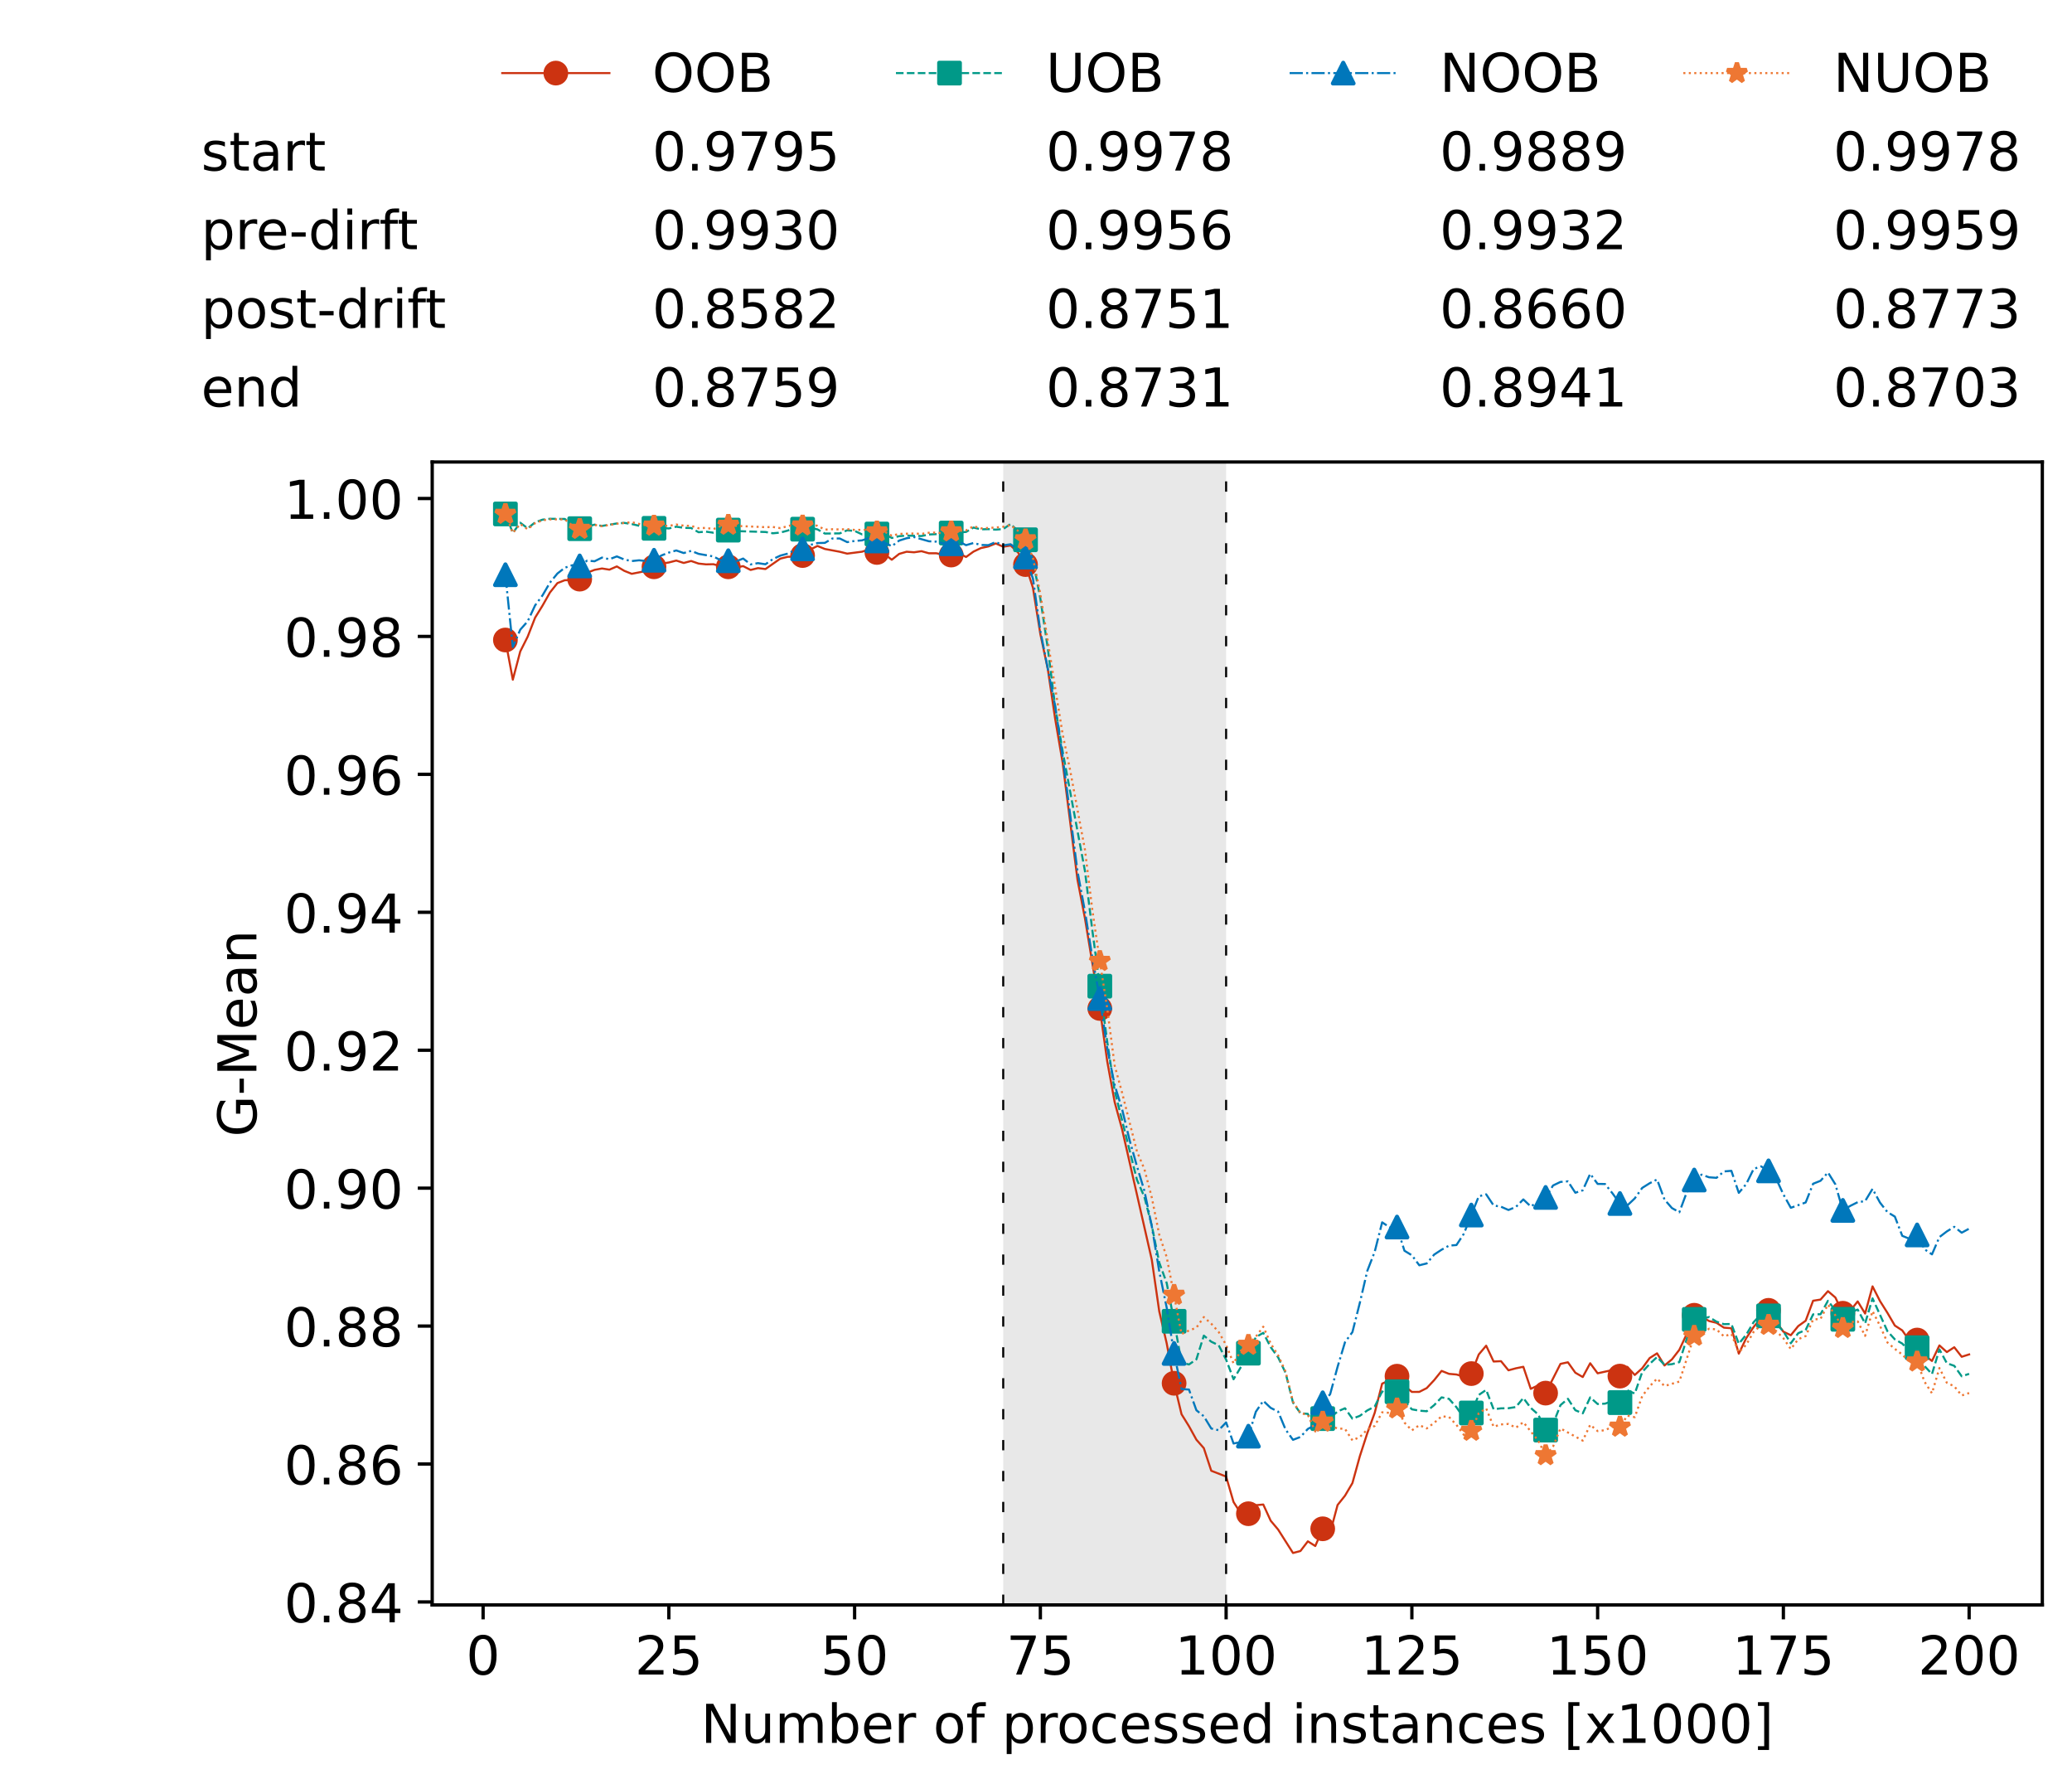 <?xml version="1.0" encoding="utf-8" standalone="no"?>
<!DOCTYPE svg PUBLIC "-//W3C//DTD SVG 1.1//EN"
  "http://www.w3.org/Graphics/SVG/1.1/DTD/svg11.dtd">
<!-- Created with matplotlib (https://matplotlib.org/) -->
<svg height="432.615pt" version="1.1" viewBox="0 0 502.65 432.615" width="502.65pt" xmlns="http://www.w3.org/2000/svg" xmlns:xlink="http://www.w3.org/1999/xlink">
 <defs>
  <style type="text/css">*{stroke-linecap:butt;stroke-linejoin:round;}</style>
 </defs>
 <g id="figure_1">
  <g id="patch_1">
   <path d="M 0 432.615 
L 502.65 432.615 
L 502.65 0 
L 0 0 
z
" style="fill:#ffffff;"/>
  </g>
  <g id="axes_1">
   <g id="patch_2">
    <path d="M 104.85 389.252 
L 495.45 389.252 
L 495.45 112.052 
L 104.85 112.052 
z
" style="fill:#ffffff;"/>
   </g>
   <g id="patch_3">
    <path clip-path="url(#pdbc87e4328)" d="M 297.446 389.252 
L 297.446 112.052 
L 243.372 112.052 
L 243.372 389.252 
z
" style="fill:#d3d3d3;opacity:0.5;"/>
   </g>
   <g id="matplotlib.axis_1">
    <g id="xtick_1">
     <g id="line2d_1">
      <defs>
       <path d="M 0 0 
L 0 3.5 
" id="mac67c35f39" style="stroke:#000000;stroke-width:0.8;"/>
      </defs>
      <g>
       <use style="stroke:#000000;stroke-width:0.8;" x="117.197" xlink:href="#mac67c35f39" y="389.252"/>
      </g>
     </g>
     <g id="text_1">
      <!-- 0 -->
      <g transform="translate(113.061 406.13)scale(0.13 -0.13)">
       <defs>
        <path d="M 31.781 66.406 
Q 24.172 66.406 20.328 58.906 
Q 16.5 51.422 16.5 36.375 
Q 16.5 21.391 20.328 13.891 
Q 24.172 6.391 31.781 6.391 
Q 39.453 6.391 43.281 13.891 
Q 47.125 21.391 47.125 36.375 
Q 47.125 51.422 43.281 58.906 
Q 39.453 66.406 31.781 66.406 
z
M 31.781 74.219 
Q 44.047 74.219 50.516 64.516 
Q 56.984 54.828 56.984 36.375 
Q 56.984 17.969 50.516 8.266 
Q 44.047 -1.422 31.781 -1.422 
Q 19.531 -1.422 13.062 8.266 
Q 6.594 17.969 6.594 36.375 
Q 6.594 54.828 13.062 64.516 
Q 19.531 74.219 31.781 74.219 
z
" id="DejaVuSans-48"/>
       </defs>
       <use xlink:href="#DejaVuSans-48"/>
      </g>
     </g>
    </g>
    <g id="xtick_2">
     <g id="line2d_2">
      <g>
       <use style="stroke:#000000;stroke-width:0.8;" x="162.259" xlink:href="#mac67c35f39" y="389.252"/>
      </g>
     </g>
     <g id="text_2">
      <!-- 25 -->
      <g transform="translate(153.988 406.13)scale(0.13 -0.13)">
       <defs>
        <path d="M 19.188 8.297 
L 53.609 8.297 
L 53.609 0 
L 7.328 0 
L 7.328 8.297 
Q 12.938 14.109 22.625 23.891 
Q 32.328 33.688 34.812 36.531 
Q 39.547 41.844 41.422 45.531 
Q 43.312 49.219 43.312 52.781 
Q 43.312 58.594 39.234 62.25 
Q 35.156 65.922 28.609 65.922 
Q 23.969 65.922 18.812 64.312 
Q 13.672 62.703 7.812 59.422 
L 7.812 69.391 
Q 13.766 71.781 18.938 73 
Q 24.125 74.219 28.422 74.219 
Q 39.75 74.219 46.484 68.547 
Q 53.219 62.891 53.219 53.422 
Q 53.219 48.922 51.531 44.891 
Q 49.859 40.875 45.406 35.406 
Q 44.188 33.984 37.641 27.219 
Q 31.109 20.453 19.188 8.297 
z
" id="DejaVuSans-50"/>
        <path d="M 10.797 72.906 
L 49.516 72.906 
L 49.516 64.594 
L 19.828 64.594 
L 19.828 46.734 
Q 21.969 47.469 24.109 47.828 
Q 26.266 48.188 28.422 48.188 
Q 40.625 48.188 47.75 41.5 
Q 54.891 34.812 54.891 23.391 
Q 54.891 11.625 47.562 5.094 
Q 40.234 -1.422 26.906 -1.422 
Q 22.312 -1.422 17.547 -0.641 
Q 12.797 0.141 7.719 1.703 
L 7.719 11.625 
Q 12.109 9.234 16.797 8.062 
Q 21.484 6.891 26.703 6.891 
Q 35.156 6.891 40.078 11.328 
Q 45.016 15.766 45.016 23.391 
Q 45.016 31 40.078 35.438 
Q 35.156 39.891 26.703 39.891 
Q 22.75 39.891 18.812 39.016 
Q 14.891 38.141 10.797 36.281 
z
" id="DejaVuSans-53"/>
       </defs>
       <use xlink:href="#DejaVuSans-50"/>
       <use x="63.623" xlink:href="#DejaVuSans-53"/>
      </g>
     </g>
    </g>
    <g id="xtick_3">
     <g id="line2d_3">
      <g>
       <use style="stroke:#000000;stroke-width:0.8;" x="207.322" xlink:href="#mac67c35f39" y="389.252"/>
      </g>
     </g>
     <g id="text_3">
      <!-- 50 -->
      <g transform="translate(199.05 406.13)scale(0.13 -0.13)">
       <use xlink:href="#DejaVuSans-53"/>
       <use x="63.623" xlink:href="#DejaVuSans-48"/>
      </g>
     </g>
    </g>
    <g id="xtick_4">
     <g id="line2d_4">
      <g>
       <use style="stroke:#000000;stroke-width:0.8;" x="252.384" xlink:href="#mac67c35f39" y="389.252"/>
      </g>
     </g>
     <g id="text_4">
      <!-- 75 -->
      <g transform="translate(244.113 406.13)scale(0.13 -0.13)">
       <defs>
        <path d="M 8.203 72.906 
L 55.078 72.906 
L 55.078 68.703 
L 28.609 0 
L 18.312 0 
L 43.219 64.594 
L 8.203 64.594 
z
" id="DejaVuSans-55"/>
       </defs>
       <use xlink:href="#DejaVuSans-55"/>
       <use x="63.623" xlink:href="#DejaVuSans-53"/>
      </g>
     </g>
    </g>
    <g id="xtick_5">
     <g id="line2d_5">
      <g>
       <use style="stroke:#000000;stroke-width:0.8;" x="297.446" xlink:href="#mac67c35f39" y="389.252"/>
      </g>
     </g>
     <g id="text_5">
      <!-- 100 -->
      <g transform="translate(285.039 406.13)scale(0.13 -0.13)">
       <defs>
        <path d="M 12.406 8.297 
L 28.516 8.297 
L 28.516 63.922 
L 10.984 60.406 
L 10.984 69.391 
L 28.422 72.906 
L 38.281 72.906 
L 38.281 8.297 
L 54.391 8.297 
L 54.391 0 
L 12.406 0 
z
" id="DejaVuSans-49"/>
       </defs>
       <use xlink:href="#DejaVuSans-49"/>
       <use x="63.623" xlink:href="#DejaVuSans-48"/>
       <use x="127.246" xlink:href="#DejaVuSans-48"/>
      </g>
     </g>
    </g>
    <g id="xtick_6">
     <g id="line2d_6">
      <g>
       <use style="stroke:#000000;stroke-width:0.8;" x="342.509" xlink:href="#mac67c35f39" y="389.252"/>
      </g>
     </g>
     <g id="text_6">
      <!-- 125 -->
      <g transform="translate(330.102 406.13)scale(0.13 -0.13)">
       <use xlink:href="#DejaVuSans-49"/>
       <use x="63.623" xlink:href="#DejaVuSans-50"/>
       <use x="127.246" xlink:href="#DejaVuSans-53"/>
      </g>
     </g>
    </g>
    <g id="xtick_7">
     <g id="line2d_7">
      <g>
       <use style="stroke:#000000;stroke-width:0.8;" x="387.571" xlink:href="#mac67c35f39" y="389.252"/>
      </g>
     </g>
     <g id="text_7">
      <!-- 150 -->
      <g transform="translate(375.164 406.13)scale(0.13 -0.13)">
       <use xlink:href="#DejaVuSans-49"/>
       <use x="63.623" xlink:href="#DejaVuSans-53"/>
       <use x="127.246" xlink:href="#DejaVuSans-48"/>
      </g>
     </g>
    </g>
    <g id="xtick_8">
     <g id="line2d_8">
      <g>
       <use style="stroke:#000000;stroke-width:0.8;" x="432.633" xlink:href="#mac67c35f39" y="389.252"/>
      </g>
     </g>
     <g id="text_8">
      <!-- 175 -->
      <g transform="translate(420.226 406.13)scale(0.13 -0.13)">
       <use xlink:href="#DejaVuSans-49"/>
       <use x="63.623" xlink:href="#DejaVuSans-55"/>
       <use x="127.246" xlink:href="#DejaVuSans-53"/>
      </g>
     </g>
    </g>
    <g id="xtick_9">
     <g id="line2d_9">
      <g>
       <use style="stroke:#000000;stroke-width:0.8;" x="477.695" xlink:href="#mac67c35f39" y="389.252"/>
      </g>
     </g>
     <g id="text_9">
      <!-- 200 -->
      <g transform="translate(465.289 406.13)scale(0.13 -0.13)">
       <use xlink:href="#DejaVuSans-50"/>
       <use x="63.623" xlink:href="#DejaVuSans-48"/>
       <use x="127.246" xlink:href="#DejaVuSans-48"/>
      </g>
     </g>
    </g>
    <g id="text_10">
     <!-- Number of processed instances [x1000] -->
     <g transform="translate(170.025 422.711)scale(0.13 -0.13)">
      <defs>
       <path d="M 9.812 72.906 
L 23.094 72.906 
L 55.422 11.922 
L 55.422 72.906 
L 64.984 72.906 
L 64.984 0 
L 51.703 0 
L 19.391 60.984 
L 19.391 0 
L 9.812 0 
z
" id="DejaVuSans-78"/>
       <path d="M 8.5 21.578 
L 8.5 54.688 
L 17.484 54.688 
L 17.484 21.922 
Q 17.484 14.156 20.5 10.266 
Q 23.531 6.391 29.594 6.391 
Q 36.859 6.391 41.078 11.031 
Q 45.312 15.672 45.312 23.688 
L 45.312 54.688 
L 54.297 54.688 
L 54.297 0 
L 45.312 0 
L 45.312 8.406 
Q 42.047 3.422 37.719 1 
Q 33.406 -1.422 27.688 -1.422 
Q 18.266 -1.422 13.375 4.438 
Q 8.5 10.297 8.5 21.578 
z
M 31.109 56 
z
" id="DejaVuSans-117"/>
       <path d="M 52 44.188 
Q 55.375 50.25 60.062 53.125 
Q 64.75 56 71.094 56 
Q 79.641 56 84.281 50.016 
Q 88.922 44.047 88.922 33.016 
L 88.922 0 
L 79.891 0 
L 79.891 32.719 
Q 79.891 40.578 77.094 44.375 
Q 74.312 48.188 68.609 48.188 
Q 61.625 48.188 57.562 43.547 
Q 53.516 38.922 53.516 30.906 
L 53.516 0 
L 44.484 0 
L 44.484 32.719 
Q 44.484 40.625 41.703 44.406 
Q 38.922 48.188 33.109 48.188 
Q 26.219 48.188 22.156 43.531 
Q 18.109 38.875 18.109 30.906 
L 18.109 0 
L 9.078 0 
L 9.078 54.688 
L 18.109 54.688 
L 18.109 46.188 
Q 21.188 51.219 25.484 53.609 
Q 29.781 56 35.688 56 
Q 41.656 56 45.828 52.969 
Q 50 49.953 52 44.188 
z
" id="DejaVuSans-109"/>
       <path d="M 48.688 27.297 
Q 48.688 37.203 44.609 42.844 
Q 40.531 48.484 33.406 48.484 
Q 26.266 48.484 22.188 42.844 
Q 18.109 37.203 18.109 27.297 
Q 18.109 17.391 22.188 11.75 
Q 26.266 6.109 33.406 6.109 
Q 40.531 6.109 44.609 11.75 
Q 48.688 17.391 48.688 27.297 
z
M 18.109 46.391 
Q 20.953 51.266 25.266 53.625 
Q 29.594 56 35.594 56 
Q 45.562 56 51.781 48.094 
Q 58.016 40.188 58.016 27.297 
Q 58.016 14.406 51.781 6.484 
Q 45.562 -1.422 35.594 -1.422 
Q 29.594 -1.422 25.266 0.953 
Q 20.953 3.328 18.109 8.203 
L 18.109 0 
L 9.078 0 
L 9.078 75.984 
L 18.109 75.984 
z
" id="DejaVuSans-98"/>
       <path d="M 56.203 29.594 
L 56.203 25.203 
L 14.891 25.203 
Q 15.484 15.922 20.484 11.062 
Q 25.484 6.203 34.422 6.203 
Q 39.594 6.203 44.453 7.469 
Q 49.312 8.734 54.109 11.281 
L 54.109 2.781 
Q 49.266 0.734 44.188 -0.344 
Q 39.109 -1.422 33.891 -1.422 
Q 20.797 -1.422 13.156 6.188 
Q 5.516 13.812 5.516 26.812 
Q 5.516 40.234 12.766 48.109 
Q 20.016 56 32.328 56 
Q 43.359 56 49.781 48.891 
Q 56.203 41.797 56.203 29.594 
z
M 47.219 32.234 
Q 47.125 39.594 43.094 43.984 
Q 39.062 48.391 32.422 48.391 
Q 24.906 48.391 20.391 44.141 
Q 15.875 39.891 15.188 32.172 
z
" id="DejaVuSans-101"/>
       <path d="M 41.109 46.297 
Q 39.594 47.172 37.812 47.578 
Q 36.031 48 33.891 48 
Q 26.266 48 22.188 43.047 
Q 18.109 38.094 18.109 28.812 
L 18.109 0 
L 9.078 0 
L 9.078 54.688 
L 18.109 54.688 
L 18.109 46.188 
Q 20.953 51.172 25.484 53.578 
Q 30.031 56 36.531 56 
Q 37.453 56 38.578 55.875 
Q 39.703 55.766 41.062 55.516 
z
" id="DejaVuSans-114"/>
       <path id="DejaVuSans-32"/>
       <path d="M 30.609 48.391 
Q 23.391 48.391 19.188 42.75 
Q 14.984 37.109 14.984 27.297 
Q 14.984 17.484 19.156 11.844 
Q 23.344 6.203 30.609 6.203 
Q 37.797 6.203 41.984 11.859 
Q 46.188 17.531 46.188 27.297 
Q 46.188 37.016 41.984 42.703 
Q 37.797 48.391 30.609 48.391 
z
M 30.609 56 
Q 42.328 56 49.016 48.375 
Q 55.719 40.766 55.719 27.297 
Q 55.719 13.875 49.016 6.219 
Q 42.328 -1.422 30.609 -1.422 
Q 18.844 -1.422 12.172 6.219 
Q 5.516 13.875 5.516 27.297 
Q 5.516 40.766 12.172 48.375 
Q 18.844 56 30.609 56 
z
" id="DejaVuSans-111"/>
       <path d="M 37.109 75.984 
L 37.109 68.5 
L 28.516 68.5 
Q 23.688 68.5 21.797 66.547 
Q 19.922 64.594 19.922 59.516 
L 19.922 54.688 
L 34.719 54.688 
L 34.719 47.703 
L 19.922 47.703 
L 19.922 0 
L 10.891 0 
L 10.891 47.703 
L 2.297 47.703 
L 2.297 54.688 
L 10.891 54.688 
L 10.891 58.5 
Q 10.891 67.625 15.141 71.797 
Q 19.391 75.984 28.609 75.984 
z
" id="DejaVuSans-102"/>
       <path d="M 18.109 8.203 
L 18.109 -20.797 
L 9.078 -20.797 
L 9.078 54.688 
L 18.109 54.688 
L 18.109 46.391 
Q 20.953 51.266 25.266 53.625 
Q 29.594 56 35.594 56 
Q 45.562 56 51.781 48.094 
Q 58.016 40.188 58.016 27.297 
Q 58.016 14.406 51.781 6.484 
Q 45.562 -1.422 35.594 -1.422 
Q 29.594 -1.422 25.266 0.953 
Q 20.953 3.328 18.109 8.203 
z
M 48.688 27.297 
Q 48.688 37.203 44.609 42.844 
Q 40.531 48.484 33.406 48.484 
Q 26.266 48.484 22.188 42.844 
Q 18.109 37.203 18.109 27.297 
Q 18.109 17.391 22.188 11.75 
Q 26.266 6.109 33.406 6.109 
Q 40.531 6.109 44.609 11.75 
Q 48.688 17.391 48.688 27.297 
z
" id="DejaVuSans-112"/>
       <path d="M 48.781 52.594 
L 48.781 44.188 
Q 44.969 46.297 41.141 47.344 
Q 37.312 48.391 33.406 48.391 
Q 24.656 48.391 19.812 42.844 
Q 14.984 37.312 14.984 27.297 
Q 14.984 17.281 19.812 11.734 
Q 24.656 6.203 33.406 6.203 
Q 37.312 6.203 41.141 7.25 
Q 44.969 8.297 48.781 10.406 
L 48.781 2.094 
Q 45.016 0.344 40.984 -0.531 
Q 36.969 -1.422 32.422 -1.422 
Q 20.062 -1.422 12.781 6.344 
Q 5.516 14.109 5.516 27.297 
Q 5.516 40.672 12.859 48.328 
Q 20.219 56 33.016 56 
Q 37.156 56 41.109 55.141 
Q 45.062 54.297 48.781 52.594 
z
" id="DejaVuSans-99"/>
       <path d="M 44.281 53.078 
L 44.281 44.578 
Q 40.484 46.531 36.375 47.5 
Q 32.281 48.484 27.875 48.484 
Q 21.188 48.484 17.844 46.438 
Q 14.5 44.391 14.5 40.281 
Q 14.5 37.156 16.891 35.375 
Q 19.281 33.594 26.516 31.984 
L 29.594 31.297 
Q 39.156 29.25 43.188 25.516 
Q 47.219 21.781 47.219 15.094 
Q 47.219 7.469 41.188 3.016 
Q 35.156 -1.422 24.609 -1.422 
Q 20.219 -1.422 15.453 -0.562 
Q 10.688 0.297 5.422 2 
L 5.422 11.281 
Q 10.406 8.688 15.234 7.391 
Q 20.062 6.109 24.812 6.109 
Q 31.156 6.109 34.562 8.281 
Q 37.984 10.453 37.984 14.406 
Q 37.984 18.062 35.516 20.016 
Q 33.062 21.969 24.703 23.781 
L 21.578 24.516 
Q 13.234 26.266 9.516 29.906 
Q 5.812 33.547 5.812 39.891 
Q 5.812 47.609 11.281 51.797 
Q 16.75 56 26.812 56 
Q 31.781 56 36.172 55.266 
Q 40.578 54.547 44.281 53.078 
z
" id="DejaVuSans-115"/>
       <path d="M 45.406 46.391 
L 45.406 75.984 
L 54.391 75.984 
L 54.391 0 
L 45.406 0 
L 45.406 8.203 
Q 42.578 3.328 38.25 0.953 
Q 33.938 -1.422 27.875 -1.422 
Q 17.969 -1.422 11.734 6.484 
Q 5.516 14.406 5.516 27.297 
Q 5.516 40.188 11.734 48.094 
Q 17.969 56 27.875 56 
Q 33.938 56 38.25 53.625 
Q 42.578 51.266 45.406 46.391 
z
M 14.797 27.297 
Q 14.797 17.391 18.875 11.75 
Q 22.953 6.109 30.078 6.109 
Q 37.203 6.109 41.297 11.75 
Q 45.406 17.391 45.406 27.297 
Q 45.406 37.203 41.297 42.844 
Q 37.203 48.484 30.078 48.484 
Q 22.953 48.484 18.875 42.844 
Q 14.797 37.203 14.797 27.297 
z
" id="DejaVuSans-100"/>
       <path d="M 9.422 54.688 
L 18.406 54.688 
L 18.406 0 
L 9.422 0 
z
M 9.422 75.984 
L 18.406 75.984 
L 18.406 64.594 
L 9.422 64.594 
z
" id="DejaVuSans-105"/>
       <path d="M 54.891 33.016 
L 54.891 0 
L 45.906 0 
L 45.906 32.719 
Q 45.906 40.484 42.875 44.328 
Q 39.844 48.188 33.797 48.188 
Q 26.516 48.188 22.312 43.547 
Q 18.109 38.922 18.109 30.906 
L 18.109 0 
L 9.078 0 
L 9.078 54.688 
L 18.109 54.688 
L 18.109 46.188 
Q 21.344 51.125 25.703 53.562 
Q 30.078 56 35.797 56 
Q 45.219 56 50.047 50.172 
Q 54.891 44.344 54.891 33.016 
z
" id="DejaVuSans-110"/>
       <path d="M 18.312 70.219 
L 18.312 54.688 
L 36.812 54.688 
L 36.812 47.703 
L 18.312 47.703 
L 18.312 18.016 
Q 18.312 11.328 20.141 9.422 
Q 21.969 7.516 27.594 7.516 
L 36.812 7.516 
L 36.812 0 
L 27.594 0 
Q 17.188 0 13.234 3.875 
Q 9.281 7.766 9.281 18.016 
L 9.281 47.703 
L 2.688 47.703 
L 2.688 54.688 
L 9.281 54.688 
L 9.281 70.219 
z
" id="DejaVuSans-116"/>
       <path d="M 34.281 27.484 
Q 23.391 27.484 19.188 25 
Q 14.984 22.516 14.984 16.5 
Q 14.984 11.719 18.141 8.906 
Q 21.297 6.109 26.703 6.109 
Q 34.188 6.109 38.703 11.406 
Q 43.219 16.703 43.219 25.484 
L 43.219 27.484 
z
M 52.203 31.203 
L 52.203 0 
L 43.219 0 
L 43.219 8.297 
Q 40.141 3.328 35.547 0.953 
Q 30.953 -1.422 24.312 -1.422 
Q 15.922 -1.422 10.953 3.297 
Q 6 8.016 6 15.922 
Q 6 25.141 12.172 29.828 
Q 18.359 34.516 30.609 34.516 
L 43.219 34.516 
L 43.219 35.406 
Q 43.219 41.609 39.141 45 
Q 35.062 48.391 27.688 48.391 
Q 23 48.391 18.547 47.266 
Q 14.109 46.141 10.016 43.891 
L 10.016 52.203 
Q 14.938 54.109 19.578 55.047 
Q 24.219 56 28.609 56 
Q 40.484 56 46.344 49.844 
Q 52.203 43.703 52.203 31.203 
z
" id="DejaVuSans-97"/>
       <path d="M 8.594 75.984 
L 29.297 75.984 
L 29.297 69 
L 17.578 69 
L 17.578 -6.203 
L 29.297 -6.203 
L 29.297 -13.188 
L 8.594 -13.188 
z
" id="DejaVuSans-91"/>
       <path d="M 54.891 54.688 
L 35.109 28.078 
L 55.906 0 
L 45.312 0 
L 29.391 21.484 
L 13.484 0 
L 2.875 0 
L 24.125 28.609 
L 4.688 54.688 
L 15.281 54.688 
L 29.781 35.203 
L 44.281 54.688 
z
" id="DejaVuSans-120"/>
       <path d="M 30.422 75.984 
L 30.422 -13.188 
L 9.719 -13.188 
L 9.719 -6.203 
L 21.391 -6.203 
L 21.391 69 
L 9.719 69 
L 9.719 75.984 
z
" id="DejaVuSans-93"/>
      </defs>
      <use xlink:href="#DejaVuSans-78"/>
      <use x="74.805" xlink:href="#DejaVuSans-117"/>
      <use x="138.184" xlink:href="#DejaVuSans-109"/>
      <use x="235.596" xlink:href="#DejaVuSans-98"/>
      <use x="299.072" xlink:href="#DejaVuSans-101"/>
      <use x="360.596" xlink:href="#DejaVuSans-114"/>
      <use x="401.709" xlink:href="#DejaVuSans-32"/>
      <use x="433.496" xlink:href="#DejaVuSans-111"/>
      <use x="494.678" xlink:href="#DejaVuSans-102"/>
      <use x="529.883" xlink:href="#DejaVuSans-32"/>
      <use x="561.67" xlink:href="#DejaVuSans-112"/>
      <use x="625.146" xlink:href="#DejaVuSans-114"/>
      <use x="664.01" xlink:href="#DejaVuSans-111"/>
      <use x="725.191" xlink:href="#DejaVuSans-99"/>
      <use x="780.172" xlink:href="#DejaVuSans-101"/>
      <use x="841.695" xlink:href="#DejaVuSans-115"/>
      <use x="893.795" xlink:href="#DejaVuSans-115"/>
      <use x="945.895" xlink:href="#DejaVuSans-101"/>
      <use x="1007.418" xlink:href="#DejaVuSans-100"/>
      <use x="1070.895" xlink:href="#DejaVuSans-32"/>
      <use x="1102.682" xlink:href="#DejaVuSans-105"/>
      <use x="1130.465" xlink:href="#DejaVuSans-110"/>
      <use x="1193.844" xlink:href="#DejaVuSans-115"/>
      <use x="1245.943" xlink:href="#DejaVuSans-116"/>
      <use x="1285.152" xlink:href="#DejaVuSans-97"/>
      <use x="1346.432" xlink:href="#DejaVuSans-110"/>
      <use x="1409.811" xlink:href="#DejaVuSans-99"/>
      <use x="1464.791" xlink:href="#DejaVuSans-101"/>
      <use x="1526.314" xlink:href="#DejaVuSans-115"/>
      <use x="1578.414" xlink:href="#DejaVuSans-32"/>
      <use x="1610.201" xlink:href="#DejaVuSans-91"/>
      <use x="1649.215" xlink:href="#DejaVuSans-120"/>
      <use x="1708.395" xlink:href="#DejaVuSans-49"/>
      <use x="1772.018" xlink:href="#DejaVuSans-48"/>
      <use x="1835.641" xlink:href="#DejaVuSans-48"/>
      <use x="1899.264" xlink:href="#DejaVuSans-48"/>
      <use x="1962.887" xlink:href="#DejaVuSans-93"/>
     </g>
    </g>
   </g>
   <g id="matplotlib.axis_2">
    <g id="ytick_1">
     <g id="line2d_10">
      <defs>
       <path d="M 0 0 
L -3.5 0 
" id="m31d00d9ff0" style="stroke:#000000;stroke-width:0.8;"/>
      </defs>
      <g>
       <use style="stroke:#000000;stroke-width:0.8;" x="104.85" xlink:href="#m31d00d9ff0" y="388.524"/>
      </g>
     </g>
     <g id="text_11">
      <!-- 0.84 -->
      <g transform="translate(68.905 393.463)scale(0.13 -0.13)">
       <defs>
        <path d="M 10.688 12.406 
L 21 12.406 
L 21 0 
L 10.688 0 
z
" id="DejaVuSans-46"/>
        <path d="M 31.781 34.625 
Q 24.75 34.625 20.719 30.859 
Q 16.703 27.094 16.703 20.516 
Q 16.703 13.922 20.719 10.156 
Q 24.75 6.391 31.781 6.391 
Q 38.812 6.391 42.859 10.172 
Q 46.922 13.969 46.922 20.516 
Q 46.922 27.094 42.891 30.859 
Q 38.875 34.625 31.781 34.625 
z
M 21.922 38.812 
Q 15.578 40.375 12.031 44.719 
Q 8.5 49.078 8.5 55.328 
Q 8.5 64.062 14.719 69.141 
Q 20.953 74.219 31.781 74.219 
Q 42.672 74.219 48.875 69.141 
Q 55.078 64.062 55.078 55.328 
Q 55.078 49.078 51.531 44.719 
Q 48 40.375 41.703 38.812 
Q 48.828 37.156 52.797 32.312 
Q 56.781 27.484 56.781 20.516 
Q 56.781 9.906 50.312 4.234 
Q 43.844 -1.422 31.781 -1.422 
Q 19.734 -1.422 13.25 4.234 
Q 6.781 9.906 6.781 20.516 
Q 6.781 27.484 10.781 32.312 
Q 14.797 37.156 21.922 38.812 
z
M 18.312 54.391 
Q 18.312 48.734 21.844 45.562 
Q 25.391 42.391 31.781 42.391 
Q 38.141 42.391 41.719 45.562 
Q 45.312 48.734 45.312 54.391 
Q 45.312 60.062 41.719 63.234 
Q 38.141 66.406 31.781 66.406 
Q 25.391 66.406 21.844 63.234 
Q 18.312 60.062 18.312 54.391 
z
" id="DejaVuSans-56"/>
        <path d="M 37.797 64.312 
L 12.891 25.391 
L 37.797 25.391 
z
M 35.203 72.906 
L 47.609 72.906 
L 47.609 25.391 
L 58.016 25.391 
L 58.016 17.188 
L 47.609 17.188 
L 47.609 0 
L 37.797 0 
L 37.797 17.188 
L 4.891 17.188 
L 4.891 26.703 
z
" id="DejaVuSans-52"/>
       </defs>
       <use xlink:href="#DejaVuSans-48"/>
       <use x="63.623" xlink:href="#DejaVuSans-46"/>
       <use x="95.41" xlink:href="#DejaVuSans-56"/>
       <use x="159.033" xlink:href="#DejaVuSans-52"/>
      </g>
     </g>
    </g>
    <g id="ytick_2">
     <g id="line2d_11">
      <g>
       <use style="stroke:#000000;stroke-width:0.8;" x="104.85" xlink:href="#m31d00d9ff0" y="355.072"/>
      </g>
     </g>
     <g id="text_12">
      <!-- 0.86 -->
      <g transform="translate(68.905 360.011)scale(0.13 -0.13)">
       <defs>
        <path d="M 33.016 40.375 
Q 26.375 40.375 22.484 35.828 
Q 18.609 31.297 18.609 23.391 
Q 18.609 15.531 22.484 10.953 
Q 26.375 6.391 33.016 6.391 
Q 39.656 6.391 43.531 10.953 
Q 47.406 15.531 47.406 23.391 
Q 47.406 31.297 43.531 35.828 
Q 39.656 40.375 33.016 40.375 
z
M 52.594 71.297 
L 52.594 62.312 
Q 48.875 64.062 45.094 64.984 
Q 41.312 65.922 37.594 65.922 
Q 27.828 65.922 22.672 59.328 
Q 17.531 52.734 16.797 39.406 
Q 19.672 43.656 24.016 45.922 
Q 28.375 48.188 33.594 48.188 
Q 44.578 48.188 50.953 41.516 
Q 57.328 34.859 57.328 23.391 
Q 57.328 12.156 50.688 5.359 
Q 44.047 -1.422 33.016 -1.422 
Q 20.359 -1.422 13.672 8.266 
Q 6.984 17.969 6.984 36.375 
Q 6.984 53.656 15.188 63.938 
Q 23.391 74.219 37.203 74.219 
Q 40.922 74.219 44.703 73.484 
Q 48.484 72.75 52.594 71.297 
z
" id="DejaVuSans-54"/>
       </defs>
       <use xlink:href="#DejaVuSans-48"/>
       <use x="63.623" xlink:href="#DejaVuSans-46"/>
       <use x="95.41" xlink:href="#DejaVuSans-56"/>
       <use x="159.033" xlink:href="#DejaVuSans-54"/>
      </g>
     </g>
    </g>
    <g id="ytick_3">
     <g id="line2d_12">
      <g>
       <use style="stroke:#000000;stroke-width:0.8;" x="104.85" xlink:href="#m31d00d9ff0" y="321.619"/>
      </g>
     </g>
     <g id="text_13">
      <!-- 0.88 -->
      <g transform="translate(68.905 326.558)scale(0.13 -0.13)">
       <use xlink:href="#DejaVuSans-48"/>
       <use x="63.623" xlink:href="#DejaVuSans-46"/>
       <use x="95.41" xlink:href="#DejaVuSans-56"/>
       <use x="159.033" xlink:href="#DejaVuSans-56"/>
      </g>
     </g>
    </g>
    <g id="ytick_4">
     <g id="line2d_13">
      <g>
       <use style="stroke:#000000;stroke-width:0.8;" x="104.85" xlink:href="#m31d00d9ff0" y="288.166"/>
      </g>
     </g>
     <g id="text_14">
      <!-- 0.90 -->
      <g transform="translate(68.905 293.105)scale(0.13 -0.13)">
       <defs>
        <path d="M 10.984 1.516 
L 10.984 10.5 
Q 14.703 8.734 18.5 7.812 
Q 22.312 6.891 25.984 6.891 
Q 35.75 6.891 40.891 13.453 
Q 46.047 20.016 46.781 33.406 
Q 43.953 29.203 39.594 26.953 
Q 35.25 24.703 29.984 24.703 
Q 19.047 24.703 12.672 31.312 
Q 6.297 37.938 6.297 49.422 
Q 6.297 60.641 12.938 67.422 
Q 19.578 74.219 30.609 74.219 
Q 43.266 74.219 49.922 64.516 
Q 56.594 54.828 56.594 36.375 
Q 56.594 19.141 48.406 8.859 
Q 40.234 -1.422 26.422 -1.422 
Q 22.703 -1.422 18.891 -0.688 
Q 15.094 0.047 10.984 1.516 
z
M 30.609 32.422 
Q 37.25 32.422 41.125 36.953 
Q 45.016 41.5 45.016 49.422 
Q 45.016 57.281 41.125 61.844 
Q 37.25 66.406 30.609 66.406 
Q 23.969 66.406 20.094 61.844 
Q 16.219 57.281 16.219 49.422 
Q 16.219 41.5 20.094 36.953 
Q 23.969 32.422 30.609 32.422 
z
" id="DejaVuSans-57"/>
       </defs>
       <use xlink:href="#DejaVuSans-48"/>
       <use x="63.623" xlink:href="#DejaVuSans-46"/>
       <use x="95.41" xlink:href="#DejaVuSans-57"/>
       <use x="159.033" xlink:href="#DejaVuSans-48"/>
      </g>
     </g>
    </g>
    <g id="ytick_5">
     <g id="line2d_14">
      <g>
       <use style="stroke:#000000;stroke-width:0.8;" x="104.85" xlink:href="#m31d00d9ff0" y="254.713"/>
      </g>
     </g>
     <g id="text_15">
      <!-- 0.92 -->
      <g transform="translate(68.905 259.652)scale(0.13 -0.13)">
       <use xlink:href="#DejaVuSans-48"/>
       <use x="63.623" xlink:href="#DejaVuSans-46"/>
       <use x="95.41" xlink:href="#DejaVuSans-57"/>
       <use x="159.033" xlink:href="#DejaVuSans-50"/>
      </g>
     </g>
    </g>
    <g id="ytick_6">
     <g id="line2d_15">
      <g>
       <use style="stroke:#000000;stroke-width:0.8;" x="104.85" xlink:href="#m31d00d9ff0" y="221.26"/>
      </g>
     </g>
     <g id="text_16">
      <!-- 0.94 -->
      <g transform="translate(68.905 226.199)scale(0.13 -0.13)">
       <use xlink:href="#DejaVuSans-48"/>
       <use x="63.623" xlink:href="#DejaVuSans-46"/>
       <use x="95.41" xlink:href="#DejaVuSans-57"/>
       <use x="159.033" xlink:href="#DejaVuSans-52"/>
      </g>
     </g>
    </g>
    <g id="ytick_7">
     <g id="line2d_16">
      <g>
       <use style="stroke:#000000;stroke-width:0.8;" x="104.85" xlink:href="#m31d00d9ff0" y="187.807"/>
      </g>
     </g>
     <g id="text_17">
      <!-- 0.96 -->
      <g transform="translate(68.905 192.746)scale(0.13 -0.13)">
       <use xlink:href="#DejaVuSans-48"/>
       <use x="63.623" xlink:href="#DejaVuSans-46"/>
       <use x="95.41" xlink:href="#DejaVuSans-57"/>
       <use x="159.033" xlink:href="#DejaVuSans-54"/>
      </g>
     </g>
    </g>
    <g id="ytick_8">
     <g id="line2d_17">
      <g>
       <use style="stroke:#000000;stroke-width:0.8;" x="104.85" xlink:href="#m31d00d9ff0" y="154.354"/>
      </g>
     </g>
     <g id="text_18">
      <!-- 0.98 -->
      <g transform="translate(68.905 159.293)scale(0.13 -0.13)">
       <use xlink:href="#DejaVuSans-48"/>
       <use x="63.623" xlink:href="#DejaVuSans-46"/>
       <use x="95.41" xlink:href="#DejaVuSans-57"/>
       <use x="159.033" xlink:href="#DejaVuSans-56"/>
      </g>
     </g>
    </g>
    <g id="ytick_9">
     <g id="line2d_18">
      <g>
       <use style="stroke:#000000;stroke-width:0.8;" x="104.85" xlink:href="#m31d00d9ff0" y="120.901"/>
      </g>
     </g>
     <g id="text_19">
      <!-- 1.00 -->
      <g transform="translate(68.905 125.84)scale(0.13 -0.13)">
       <use xlink:href="#DejaVuSans-49"/>
       <use x="63.623" xlink:href="#DejaVuSans-46"/>
       <use x="95.41" xlink:href="#DejaVuSans-48"/>
       <use x="159.033" xlink:href="#DejaVuSans-48"/>
      </g>
     </g>
    </g>
    <g id="text_20">
     <!-- G-Mean -->
     <g transform="translate(62.201 275.744)rotate(-90)scale(0.13 -0.13)">
      <defs>
       <path d="M 59.516 10.406 
L 59.516 29.984 
L 43.406 29.984 
L 43.406 38.094 
L 69.281 38.094 
L 69.281 6.781 
Q 63.578 2.734 56.688 0.656 
Q 49.812 -1.422 42 -1.422 
Q 24.906 -1.422 15.25 8.562 
Q 5.609 18.562 5.609 36.375 
Q 5.609 54.25 15.25 64.234 
Q 24.906 74.219 42 74.219 
Q 49.125 74.219 55.547 72.453 
Q 61.969 70.703 67.391 67.281 
L 67.391 56.781 
Q 61.922 61.422 55.766 63.766 
Q 49.609 66.109 42.828 66.109 
Q 29.438 66.109 22.719 58.641 
Q 16.016 51.172 16.016 36.375 
Q 16.016 21.625 22.719 14.156 
Q 29.438 6.688 42.828 6.688 
Q 48.047 6.688 52.141 7.594 
Q 56.25 8.5 59.516 10.406 
z
" id="DejaVuSans-71"/>
       <path d="M 4.891 31.391 
L 31.203 31.391 
L 31.203 23.391 
L 4.891 23.391 
z
" id="DejaVuSans-45"/>
       <path d="M 9.812 72.906 
L 24.516 72.906 
L 43.109 23.297 
L 61.812 72.906 
L 76.516 72.906 
L 76.516 0 
L 66.891 0 
L 66.891 64.016 
L 48.094 14.016 
L 38.188 14.016 
L 19.391 64.016 
L 19.391 0 
L 9.812 0 
z
" id="DejaVuSans-77"/>
      </defs>
      <use xlink:href="#DejaVuSans-71"/>
      <use x="77.49" xlink:href="#DejaVuSans-45"/>
      <use x="113.574" xlink:href="#DejaVuSans-77"/>
      <use x="199.854" xlink:href="#DejaVuSans-101"/>
      <use x="261.377" xlink:href="#DejaVuSans-97"/>
      <use x="322.656" xlink:href="#DejaVuSans-110"/>
     </g>
    </g>
   </g>
   <g id="line2d_19"/>
   <g id="line2d_20"/>
   <g id="line2d_21"/>
   <g id="line2d_22"/>
   <g id="line2d_23"/>
   <g id="line2d_24">
    <path clip-path="url(#pdbc87e4328)" d="M 122.605 155.223 
L 124.407 164.844 
L 126.21 157.995 
L 128.012 154.411 
L 129.815 149.798 
L 131.617 146.874 
L 133.419 143.689 
L 135.222 141.424 
L 137.024 140.719 
L 138.827 140.709 
L 140.629 140.459 
L 142.432 138.906 
L 144.234 138.213 
L 146.037 137.876 
L 147.839 138.162 
L 149.642 137.377 
L 151.444 138.447 
L 153.247 139.169 
L 156.852 138.463 
L 158.654 137.469 
L 160.457 136.706 
L 162.259 136.42 
L 164.062 135.954 
L 165.864 136.536 
L 167.667 136.061 
L 169.469 136.687 
L 171.272 136.877 
L 173.074 136.841 
L 174.877 137.341 
L 178.482 137.662 
L 180.284 137.303 
L 182.087 138.232 
L 183.889 137.786 
L 185.692 138.016 
L 189.297 135.487 
L 191.099 135.046 
L 192.902 134.991 
L 194.704 134.739 
L 196.507 133.302 
L 198.309 132.418 
L 200.112 133.148 
L 203.717 133.82 
L 205.519 134.274 
L 209.124 133.806 
L 210.927 133.244 
L 212.729 133.989 
L 214.532 134.359 
L 216.334 135.755 
L 218.137 134.335 
L 219.939 133.811 
L 221.742 133.951 
L 223.544 133.683 
L 225.347 134.188 
L 227.149 134.188 
L 228.952 134.554 
L 230.754 134.619 
L 232.557 134.141 
L 234.359 135.091 
L 236.162 133.784 
L 237.964 132.928 
L 239.767 132.532 
L 241.569 131.804 
L 243.372 132.603 
L 245.174 132.301 
L 246.976 134.009 
L 248.779 136.93 
L 250.581 142.545 
L 252.384 153.806 
L 254.186 162.256 
L 255.989 174.429 
L 257.791 184.993 
L 261.396 213.394 
L 263.199 222.718 
L 266.804 244.585 
L 268.606 257.42 
L 270.409 267.306 
L 272.211 273.902 
L 279.421 305.563 
L 281.224 318.042 
L 283.026 325.781 
L 284.829 335.491 
L 286.631 343.001 
L 288.434 345.905 
L 290.236 349.175 
L 292.039 351.228 
L 293.841 356.711 
L 297.446 358.115 
L 299.249 364.29 
L 301.051 367.102 
L 302.854 367.129 
L 304.656 365.065 
L 306.459 364.895 
L 308.261 368.829 
L 310.064 370.969 
L 313.669 376.652 
L 315.471 376.178 
L 317.274 373.826 
L 319.076 374.962 
L 320.879 370.785 
L 322.681 371.755 
L 324.484 365.016 
L 326.286 362.755 
L 328.089 359.694 
L 329.891 353.169 
L 331.694 347.6 
L 333.496 342.647 
L 335.299 335.578 
L 337.101 334.802 
L 338.904 333.774 
L 340.706 336.119 
L 342.509 337.589 
L 344.311 337.577 
L 346.114 336.662 
L 347.916 334.729 
L 349.719 332.489 
L 351.521 333.209 
L 353.324 333.362 
L 355.126 333.886 
L 356.928 333.145 
L 358.731 328.511 
L 360.533 326.376 
L 362.336 330.215 
L 364.138 330.131 
L 365.941 332.347 
L 367.743 331.86 
L 369.546 331.492 
L 371.348 336.844 
L 373.151 336.004 
L 374.953 337.877 
L 378.558 330.789 
L 380.361 330.399 
L 382.163 332.929 
L 383.966 333.973 
L 385.768 330.633 
L 387.571 333.072 
L 391.176 332.273 
L 392.978 333.754 
L 394.781 331.516 
L 396.583 333.479 
L 398.386 331.848 
L 400.188 329.381 
L 401.991 328.23 
L 403.793 331.174 
L 405.596 329.697 
L 407.398 327.369 
L 409.201 323.513 
L 411.003 318.993 
L 412.806 319.371 
L 414.608 320.397 
L 416.411 320.826 
L 418.213 321.999 
L 420.016 322.143 
L 421.818 328.302 
L 423.621 324.551 
L 425.423 321.833 
L 427.226 319.632 
L 429.028 317.799 
L 430.831 320.517 
L 432.633 322.982 
L 434.436 323.836 
L 436.238 321.618 
L 438.041 320.326 
L 439.843 315.477 
L 441.646 315.189 
L 443.448 313.15 
L 445.251 314.697 
L 447.053 318.503 
L 448.856 317.901 
L 450.658 315.633 
L 452.461 318.581 
L 454.263 311.989 
L 456.066 315.545 
L 457.868 318.398 
L 459.671 321.491 
L 461.473 322.667 
L 463.276 325.225 
L 465.078 325.006 
L 466.881 328.665 
L 468.683 330.084 
L 470.485 326.312 
L 472.288 327.926 
L 474.09 326.755 
L 475.893 329.065 
L 477.695 328.494 
L 477.695 328.494 
" style="fill:none;stroke:#cc3311;stroke-linecap:square;stroke-width:0.5;"/>
    <defs>
     <path d="M 0 2.5 
C 0.663 2.5 1.299 2.237 1.768 1.768 
C 2.237 1.299 2.5 0.663 2.5 0 
C 2.5 -0.663 2.237 -1.299 1.768 -1.768 
C 1.299 -2.237 0.663 -2.5 0 -2.5 
C -0.663 -2.5 -1.299 -2.237 -1.768 -1.768 
C -2.237 -1.299 -2.5 -0.663 -2.5 0 
C -2.5 0.663 -2.237 1.299 -1.768 1.768 
C -1.299 2.237 -0.663 2.5 0 2.5 
z
" id="m239e591def" style="stroke:#cc3311;"/>
    </defs>
    <g clip-path="url(#pdbc87e4328)">
     <use style="fill:#cc3311;stroke:#cc3311;" x="122.605" xlink:href="#m239e591def" y="155.223"/>
     <use style="fill:#cc3311;stroke:#cc3311;" x="140.629" xlink:href="#m239e591def" y="140.459"/>
     <use style="fill:#cc3311;stroke:#cc3311;" x="158.654" xlink:href="#m239e591def" y="137.469"/>
     <use style="fill:#cc3311;stroke:#cc3311;" x="176.679" xlink:href="#m239e591def" y="137.474"/>
     <use style="fill:#cc3311;stroke:#cc3311;" x="194.704" xlink:href="#m239e591def" y="134.739"/>
     <use style="fill:#cc3311;stroke:#cc3311;" x="212.729" xlink:href="#m239e591def" y="133.989"/>
     <use style="fill:#cc3311;stroke:#cc3311;" x="230.754" xlink:href="#m239e591def" y="134.619"/>
     <use style="fill:#cc3311;stroke:#cc3311;" x="248.779" xlink:href="#m239e591def" y="136.93"/>
     <use style="fill:#cc3311;stroke:#cc3311;" x="266.804" xlink:href="#m239e591def" y="244.585"/>
     <use style="fill:#cc3311;stroke:#cc3311;" x="284.829" xlink:href="#m239e591def" y="335.491"/>
     <use style="fill:#cc3311;stroke:#cc3311;" x="302.854" xlink:href="#m239e591def" y="367.129"/>
     <use style="fill:#cc3311;stroke:#cc3311;" x="320.879" xlink:href="#m239e591def" y="370.785"/>
     <use style="fill:#cc3311;stroke:#cc3311;" x="338.904" xlink:href="#m239e591def" y="333.774"/>
     <use style="fill:#cc3311;stroke:#cc3311;" x="356.928" xlink:href="#m239e591def" y="333.145"/>
     <use style="fill:#cc3311;stroke:#cc3311;" x="374.953" xlink:href="#m239e591def" y="337.877"/>
     <use style="fill:#cc3311;stroke:#cc3311;" x="392.978" xlink:href="#m239e591def" y="333.754"/>
     <use style="fill:#cc3311;stroke:#cc3311;" x="411.003" xlink:href="#m239e591def" y="318.993"/>
     <use style="fill:#cc3311;stroke:#cc3311;" x="429.028" xlink:href="#m239e591def" y="317.799"/>
     <use style="fill:#cc3311;stroke:#cc3311;" x="447.053" xlink:href="#m239e591def" y="318.503"/>
     <use style="fill:#cc3311;stroke:#cc3311;" x="465.078" xlink:href="#m239e591def" y="325.006"/>
    </g>
   </g>
   <g id="line2d_25"/>
   <g id="line2d_26"/>
   <g id="line2d_27"/>
   <g id="line2d_28"/>
   <g id="line2d_29">
    <path clip-path="url(#pdbc87e4328)" d="M 122.605 124.652 
L 124.407 129.251 
L 126.21 126.781 
L 128.012 128.136 
L 129.815 126.689 
L 131.617 126.03 
L 133.419 125.823 
L 137.024 125.866 
L 138.827 127.342 
L 140.629 128.221 
L 144.234 127.238 
L 146.037 127.555 
L 149.642 126.957 
L 151.444 126.822 
L 153.247 127.091 
L 155.049 127.522 
L 156.852 128.184 
L 160.457 128.069 
L 162.259 128.164 
L 164.062 127.738 
L 165.864 128.016 
L 167.667 128.063 
L 169.469 129.084 
L 171.272 128.944 
L 173.074 129.203 
L 176.679 128.567 
L 178.482 128.802 
L 185.692 129.026 
L 187.494 129.338 
L 189.297 129.171 
L 191.099 128.683 
L 192.902 127.921 
L 194.704 128.344 
L 196.507 127.997 
L 198.309 128.395 
L 200.112 129.406 
L 203.717 129.362 
L 205.519 128.622 
L 207.322 128.763 
L 209.124 129.602 
L 210.927 129.08 
L 212.729 129.52 
L 214.532 129.472 
L 216.334 130.477 
L 218.137 130.037 
L 219.939 129.898 
L 223.544 130.004 
L 225.347 129.634 
L 228.952 129.45 
L 234.359 129.007 
L 236.162 127.951 
L 237.964 128.381 
L 239.767 128.335 
L 241.569 128.451 
L 243.372 128.311 
L 245.174 127.074 
L 246.976 128.832 
L 248.779 130.917 
L 250.581 135.929 
L 252.384 145.201 
L 254.186 157.223 
L 255.989 171.492 
L 257.791 182.23 
L 263.199 211.254 
L 265.001 225.708 
L 268.606 252.658 
L 270.409 264.547 
L 275.816 286.148 
L 277.619 290.294 
L 279.421 297.294 
L 281.224 306.21 
L 283.026 311.165 
L 284.829 320.455 
L 286.631 330.476 
L 288.434 330.932 
L 290.236 329.685 
L 292.039 323.933 
L 293.841 325.408 
L 295.644 326.273 
L 297.446 329.757 
L 299.249 334.516 
L 301.051 331.52 
L 302.854 328.184 
L 304.656 324.309 
L 306.459 323.257 
L 308.261 326.736 
L 310.064 329.21 
L 311.866 332.941 
L 313.669 340.176 
L 315.471 342.759 
L 317.274 342.909 
L 319.076 346.673 
L 320.879 344.059 
L 322.681 343.915 
L 324.484 342.33 
L 326.286 341.55 
L 328.089 344.08 
L 329.891 343.388 
L 331.694 342.076 
L 333.496 341.141 
L 335.299 337.468 
L 337.101 338.435 
L 338.904 337.555 
L 340.706 339.859 
L 342.509 341.805 
L 344.311 342.135 
L 346.114 342.273 
L 347.916 340.792 
L 349.719 338.906 
L 351.521 339.273 
L 353.324 341.299 
L 355.126 343.937 
L 356.928 342.7 
L 358.731 338.324 
L 360.533 337.097 
L 362.336 341.794 
L 364.138 341.57 
L 365.941 341.541 
L 367.743 341.248 
L 369.546 339.062 
L 371.348 341.467 
L 373.151 343.055 
L 374.953 346.841 
L 376.756 345.367 
L 378.558 340.791 
L 380.361 339.255 
L 382.163 342.024 
L 383.966 342.782 
L 385.768 338.911 
L 387.571 340.519 
L 389.373 340.435 
L 391.176 339.791 
L 392.978 340.181 
L 394.781 337.201 
L 396.583 337.982 
L 398.386 332.765 
L 400.188 330.804 
L 401.991 329.124 
L 403.793 331.031 
L 405.596 330.857 
L 407.398 330.362 
L 409.201 324.697 
L 411.003 320.006 
L 412.806 319.845 
L 414.608 319.426 
L 416.411 320.549 
L 418.213 321.157 
L 420.016 321.106 
L 421.818 325.905 
L 423.621 323.713 
L 425.423 320.661 
L 427.226 318.785 
L 429.028 319.141 
L 432.633 322.889 
L 434.436 325.786 
L 436.238 323.339 
L 438.041 322.569 
L 439.843 318.781 
L 441.646 318.745 
L 443.448 315.485 
L 445.251 317.825 
L 447.053 319.974 
L 448.856 318.325 
L 450.658 317.612 
L 452.461 320.975 
L 454.263 314.896 
L 457.868 322.85 
L 459.671 324.836 
L 461.473 325.861 
L 463.276 327.722 
L 465.078 326.868 
L 466.881 331.318 
L 468.683 333.259 
L 470.485 327.262 
L 472.288 330.629 
L 474.09 331.261 
L 475.893 333.797 
L 477.695 333.204 
L 477.695 333.204 
" style="fill:none;stroke:#009988;stroke-dasharray:1.85,0.8;stroke-dashoffset:0;stroke-width:0.5;"/>
    <defs>
     <path d="M -2.5 2.5 
L 2.5 2.5 
L 2.5 -2.5 
L -2.5 -2.5 
z
" id="ma71b54b134" style="stroke:#009988;stroke-linejoin:miter;"/>
    </defs>
    <g clip-path="url(#pdbc87e4328)">
     <use style="fill:#009988;stroke:#009988;stroke-linejoin:miter;" x="122.605" xlink:href="#ma71b54b134" y="124.652"/>
     <use style="fill:#009988;stroke:#009988;stroke-linejoin:miter;" x="140.629" xlink:href="#ma71b54b134" y="128.221"/>
     <use style="fill:#009988;stroke:#009988;stroke-linejoin:miter;" x="158.654" xlink:href="#ma71b54b134" y="128.135"/>
     <use style="fill:#009988;stroke:#009988;stroke-linejoin:miter;" x="176.679" xlink:href="#ma71b54b134" y="128.567"/>
     <use style="fill:#009988;stroke:#009988;stroke-linejoin:miter;" x="194.704" xlink:href="#ma71b54b134" y="128.344"/>
     <use style="fill:#009988;stroke:#009988;stroke-linejoin:miter;" x="212.729" xlink:href="#ma71b54b134" y="129.52"/>
     <use style="fill:#009988;stroke:#009988;stroke-linejoin:miter;" x="230.754" xlink:href="#ma71b54b134" y="129.284"/>
     <use style="fill:#009988;stroke:#009988;stroke-linejoin:miter;" x="248.779" xlink:href="#ma71b54b134" y="130.917"/>
     <use style="fill:#009988;stroke:#009988;stroke-linejoin:miter;" x="266.804" xlink:href="#ma71b54b134" y="239.184"/>
     <use style="fill:#009988;stroke:#009988;stroke-linejoin:miter;" x="284.829" xlink:href="#ma71b54b134" y="320.455"/>
     <use style="fill:#009988;stroke:#009988;stroke-linejoin:miter;" x="302.854" xlink:href="#ma71b54b134" y="328.184"/>
     <use style="fill:#009988;stroke:#009988;stroke-linejoin:miter;" x="320.879" xlink:href="#ma71b54b134" y="344.059"/>
     <use style="fill:#009988;stroke:#009988;stroke-linejoin:miter;" x="338.904" xlink:href="#ma71b54b134" y="337.555"/>
     <use style="fill:#009988;stroke:#009988;stroke-linejoin:miter;" x="356.928" xlink:href="#ma71b54b134" y="342.7"/>
     <use style="fill:#009988;stroke:#009988;stroke-linejoin:miter;" x="374.953" xlink:href="#ma71b54b134" y="346.841"/>
     <use style="fill:#009988;stroke:#009988;stroke-linejoin:miter;" x="392.978" xlink:href="#ma71b54b134" y="340.181"/>
     <use style="fill:#009988;stroke:#009988;stroke-linejoin:miter;" x="411.003" xlink:href="#ma71b54b134" y="320.006"/>
     <use style="fill:#009988;stroke:#009988;stroke-linejoin:miter;" x="429.028" xlink:href="#ma71b54b134" y="319.141"/>
     <use style="fill:#009988;stroke:#009988;stroke-linejoin:miter;" x="447.053" xlink:href="#ma71b54b134" y="319.974"/>
     <use style="fill:#009988;stroke:#009988;stroke-linejoin:miter;" x="465.078" xlink:href="#ma71b54b134" y="326.868"/>
    </g>
   </g>
   <g id="line2d_30"/>
   <g id="line2d_31"/>
   <g id="line2d_32"/>
   <g id="line2d_33"/>
   <g id="line2d_34">
    <path clip-path="url(#pdbc87e4328)" d="M 122.605 139.393 
L 124.407 156.929 
L 126.21 152.718 
L 128.012 150.686 
L 129.815 146.817 
L 131.617 144.391 
L 133.419 141.297 
L 135.222 139.098 
L 137.024 137.695 
L 138.827 137.091 
L 140.629 137.256 
L 142.432 135.97 
L 144.234 136.125 
L 146.037 135.233 
L 147.839 135.633 
L 149.642 134.948 
L 151.444 135.703 
L 153.247 136.078 
L 155.049 135.888 
L 156.852 136.086 
L 158.654 135.883 
L 160.457 134.72 
L 162.259 134.015 
L 164.062 133.502 
L 165.864 134.131 
L 167.667 133.609 
L 169.469 134.327 
L 173.074 134.961 
L 174.877 135.909 
L 178.482 136.183 
L 180.284 135.464 
L 182.087 136.886 
L 183.889 136.578 
L 185.692 136.855 
L 187.494 135.604 
L 189.297 134.758 
L 191.099 134.272 
L 192.902 133.371 
L 194.704 133.119 
L 196.507 132.175 
L 198.309 131.71 
L 200.112 131.661 
L 201.914 130.603 
L 203.717 130.603 
L 205.519 131.483 
L 207.322 131.2 
L 209.124 131.06 
L 210.927 130.452 
L 212.729 131.197 
L 214.532 131.567 
L 216.334 132.481 
L 218.137 131.108 
L 219.939 130.538 
L 221.742 130.259 
L 225.347 131.279 
L 227.149 131.371 
L 228.952 131.822 
L 230.754 131.887 
L 232.557 131.316 
L 234.359 132.22 
L 236.162 131.693 
L 237.964 132.17 
L 239.767 132.217 
L 241.569 131.459 
L 243.372 132.259 
L 245.174 132.003 
L 246.976 133.345 
L 248.779 135.113 
L 250.581 140.326 
L 252.384 153.053 
L 255.989 171.324 
L 257.791 183.544 
L 261.396 211.35 
L 263.199 221.013 
L 265.001 232.245 
L 266.804 242.18 
L 268.606 254.187 
L 270.409 263.177 
L 272.211 269.003 
L 274.014 276.468 
L 275.816 282.862 
L 277.619 288.821 
L 279.421 297.432 
L 281.224 308.347 
L 283.026 317.131 
L 284.829 328.256 
L 286.631 336.893 
L 288.434 337.012 
L 290.236 342.031 
L 292.039 343.497 
L 293.841 346.463 
L 295.644 346.878 
L 297.446 344.985 
L 299.249 350.104 
L 301.051 349.72 
L 302.854 348.321 
L 304.656 342.399 
L 306.459 339.749 
L 308.261 341.462 
L 310.064 342.363 
L 311.866 346.699 
L 313.669 349.208 
L 315.471 348.514 
L 317.274 346.563 
L 319.076 345.617 
L 320.879 340.22 
L 322.681 338.142 
L 324.484 331.513 
L 326.286 325.531 
L 328.089 323.072 
L 329.891 315.954 
L 331.694 308.23 
L 333.496 303.583 
L 335.299 296.457 
L 337.101 297.659 
L 338.904 297.601 
L 340.706 303.347 
L 342.509 304.444 
L 344.311 306.875 
L 346.114 306.426 
L 347.916 304.28 
L 349.719 303.097 
L 351.521 302.106 
L 353.324 301.965 
L 355.126 299.217 
L 358.731 290.152 
L 360.533 289.668 
L 362.336 292.36 
L 364.138 292.673 
L 365.941 293.462 
L 367.743 292.728 
L 369.546 290.901 
L 371.348 292.61 
L 374.953 290.419 
L 376.756 287.521 
L 378.558 286.656 
L 380.361 286.516 
L 382.163 289.278 
L 383.966 288.688 
L 385.768 284.691 
L 387.571 287.137 
L 389.373 287.165 
L 391.176 289.428 
L 392.978 291.893 
L 394.781 292.355 
L 396.583 290.647 
L 398.386 288.109 
L 400.188 286.978 
L 401.991 286.063 
L 403.793 290.921 
L 405.596 292.996 
L 407.398 294.012 
L 409.201 289.143 
L 411.003 286.195 
L 412.806 284.89 
L 414.608 285.535 
L 416.411 285.664 
L 418.213 284.112 
L 420.016 283.963 
L 421.818 289.313 
L 423.621 287.17 
L 425.423 283.499 
L 427.226 282.883 
L 429.028 283.974 
L 430.831 285.757 
L 432.633 289.681 
L 434.436 292.933 
L 438.041 291.643 
L 439.843 287.101 
L 441.646 286.382 
L 443.448 284.362 
L 445.251 287.253 
L 447.053 293.561 
L 448.856 292.47 
L 450.658 291.57 
L 452.461 291.317 
L 454.263 288.338 
L 456.066 291.661 
L 457.868 293.97 
L 459.671 295.06 
L 461.473 299.73 
L 463.276 300.47 
L 465.078 299.512 
L 466.881 302.994 
L 468.683 304.224 
L 470.485 300.038 
L 472.288 298.658 
L 474.09 297.55 
L 475.893 298.973 
L 477.695 297.993 
L 477.695 297.993 
" style="fill:none;stroke:#0077bb;stroke-dasharray:3.2,0.8,0.5,0.8;stroke-dashoffset:0;stroke-width:0.5;"/>
    <defs>
     <path d="M 0 -2.5 
L -2.5 2.5 
L 2.5 2.5 
z
" id="mc736d512c0" style="stroke:#0077bb;stroke-linejoin:miter;"/>
    </defs>
    <g clip-path="url(#pdbc87e4328)">
     <use style="fill:#0077bb;stroke:#0077bb;stroke-linejoin:miter;" x="122.605" xlink:href="#mc736d512c0" y="139.393"/>
     <use style="fill:#0077bb;stroke:#0077bb;stroke-linejoin:miter;" x="140.629" xlink:href="#mc736d512c0" y="137.256"/>
     <use style="fill:#0077bb;stroke:#0077bb;stroke-linejoin:miter;" x="158.654" xlink:href="#mc736d512c0" y="135.883"/>
     <use style="fill:#0077bb;stroke:#0077bb;stroke-linejoin:miter;" x="176.679" xlink:href="#mc736d512c0" y="135.995"/>
     <use style="fill:#0077bb;stroke:#0077bb;stroke-linejoin:miter;" x="194.704" xlink:href="#mc736d512c0" y="133.119"/>
     <use style="fill:#0077bb;stroke:#0077bb;stroke-linejoin:miter;" x="212.729" xlink:href="#mc736d512c0" y="131.197"/>
     <use style="fill:#0077bb;stroke:#0077bb;stroke-linejoin:miter;" x="230.754" xlink:href="#mc736d512c0" y="131.887"/>
     <use style="fill:#0077bb;stroke:#0077bb;stroke-linejoin:miter;" x="248.779" xlink:href="#mc736d512c0" y="135.113"/>
     <use style="fill:#0077bb;stroke:#0077bb;stroke-linejoin:miter;" x="266.804" xlink:href="#mc736d512c0" y="242.18"/>
     <use style="fill:#0077bb;stroke:#0077bb;stroke-linejoin:miter;" x="284.829" xlink:href="#mc736d512c0" y="328.256"/>
     <use style="fill:#0077bb;stroke:#0077bb;stroke-linejoin:miter;" x="302.854" xlink:href="#mc736d512c0" y="348.321"/>
     <use style="fill:#0077bb;stroke:#0077bb;stroke-linejoin:miter;" x="320.879" xlink:href="#mc736d512c0" y="340.22"/>
     <use style="fill:#0077bb;stroke:#0077bb;stroke-linejoin:miter;" x="338.904" xlink:href="#mc736d512c0" y="297.601"/>
     <use style="fill:#0077bb;stroke:#0077bb;stroke-linejoin:miter;" x="356.928" xlink:href="#mc736d512c0" y="294.689"/>
     <use style="fill:#0077bb;stroke:#0077bb;stroke-linejoin:miter;" x="374.953" xlink:href="#mc736d512c0" y="290.419"/>
     <use style="fill:#0077bb;stroke:#0077bb;stroke-linejoin:miter;" x="392.978" xlink:href="#mc736d512c0" y="291.893"/>
     <use style="fill:#0077bb;stroke:#0077bb;stroke-linejoin:miter;" x="411.003" xlink:href="#mc736d512c0" y="286.195"/>
     <use style="fill:#0077bb;stroke:#0077bb;stroke-linejoin:miter;" x="429.028" xlink:href="#mc736d512c0" y="283.974"/>
     <use style="fill:#0077bb;stroke:#0077bb;stroke-linejoin:miter;" x="447.053" xlink:href="#mc736d512c0" y="293.561"/>
     <use style="fill:#0077bb;stroke:#0077bb;stroke-linejoin:miter;" x="465.078" xlink:href="#mc736d512c0" y="299.512"/>
    </g>
   </g>
   <g id="line2d_35"/>
   <g id="line2d_36"/>
   <g id="line2d_37"/>
   <g id="line2d_38"/>
   <g id="line2d_39">
    <path clip-path="url(#pdbc87e4328)" d="M 122.605 124.652 
L 124.407 129.251 
L 126.21 127.093 
L 128.012 128.371 
L 129.815 126.877 
L 131.617 126.187 
L 133.419 125.957 
L 137.024 125.971 
L 138.827 127.435 
L 140.629 128.307 
L 144.234 127.31 
L 146.037 127.622 
L 149.642 127.016 
L 153.247 126.648 
L 156.852 127.474 
L 162.259 127.547 
L 164.062 127.213 
L 165.864 127.491 
L 167.667 127.538 
L 169.469 128.118 
L 171.272 128.024 
L 173.074 128.328 
L 174.877 127.574 
L 176.679 127.306 
L 178.482 127.541 
L 185.692 127.857 
L 187.494 127.809 
L 189.297 128.087 
L 192.902 127.149 
L 194.704 127.48 
L 196.507 127.086 
L 198.309 127.529 
L 200.112 128.448 
L 201.914 128.356 
L 203.717 128.404 
L 205.519 128.337 
L 207.322 128.525 
L 210.927 128.481 
L 212.729 128.922 
L 214.532 128.92 
L 216.334 129.926 
L 218.137 129.486 
L 221.742 129.391 
L 223.544 129.484 
L 225.347 129.207 
L 227.149 129.161 
L 228.952 129.379 
L 230.754 128.911 
L 234.359 128.635 
L 236.162 127.626 
L 237.964 128.149 
L 241.569 127.94 
L 243.372 127.753 
L 245.174 127.358 
L 246.976 128.751 
L 248.779 130.833 
L 250.581 135.317 
L 252.384 144.068 
L 255.989 166.871 
L 257.791 178.059 
L 259.594 186.739 
L 263.199 206.087 
L 265.001 220.773 
L 266.804 233.092 
L 268.606 244.582 
L 270.409 258.439 
L 272.211 265.024 
L 275.816 279.269 
L 277.619 283.548 
L 279.421 290.458 
L 281.224 299.455 
L 283.026 304.861 
L 286.631 323.556 
L 288.434 322.703 
L 290.236 322.01 
L 292.039 319.434 
L 293.841 321.045 
L 295.644 323.054 
L 297.446 326.201 
L 299.249 330.678 
L 301.051 327.514 
L 302.854 326.198 
L 304.656 324.198 
L 306.459 321.777 
L 308.261 325.841 
L 310.064 328.727 
L 311.866 332.674 
L 313.669 339.947 
L 315.471 342.705 
L 317.274 343.159 
L 319.076 347.179 
L 320.879 344.828 
L 322.681 345.82 
L 324.484 346.454 
L 326.286 346.55 
L 328.089 349.352 
L 329.891 348.506 
L 331.694 346.724 
L 333.496 345.832 
L 335.299 342.534 
L 337.101 342.666 
L 338.904 341.61 
L 340.706 345.026 
L 342.509 346.915 
L 344.311 345.649 
L 346.114 346.441 
L 347.916 345.087 
L 349.719 343.508 
L 351.521 343.654 
L 353.324 345.591 
L 355.126 348.005 
L 356.928 347.041 
L 358.731 342.758 
L 360.533 341.584 
L 362.336 346.035 
L 364.138 345.471 
L 365.941 345.354 
L 367.743 346.268 
L 369.546 344.925 
L 373.151 349.397 
L 374.953 352.961 
L 376.756 350.858 
L 378.558 346.44 
L 383.966 349.406 
L 385.768 345.561 
L 387.571 347.085 
L 389.373 346.87 
L 391.176 346.018 
L 392.978 346.045 
L 394.781 343.341 
L 396.583 343.718 
L 398.386 338.598 
L 400.188 336.248 
L 401.991 334.349 
L 403.793 336.162 
L 407.398 335.076 
L 411.003 323.995 
L 412.806 323.584 
L 414.608 322.25 
L 416.411 322.424 
L 418.213 324.118 
L 420.016 323.522 
L 421.818 327.986 
L 423.621 326.139 
L 425.423 323.009 
L 427.226 321.43 
L 429.028 321.351 
L 430.831 322.774 
L 432.633 324.564 
L 434.436 327.196 
L 436.238 324.803 
L 438.041 324.037 
L 439.843 320.036 
L 441.646 319.872 
L 443.448 316.397 
L 445.251 319.039 
L 447.053 322.1 
L 448.856 320.669 
L 450.658 320.477 
L 452.461 324.003 
L 454.263 317.979 
L 456.066 321.547 
L 457.868 325.594 
L 459.671 327.153 
L 461.473 328.524 
L 463.276 330.339 
L 465.078 330.231 
L 466.881 335.129 
L 468.683 337.924 
L 470.485 331.796 
L 472.288 335.371 
L 474.09 336.227 
L 475.893 338.448 
L 477.695 337.854 
L 477.695 337.854 
" style="fill:none;stroke:#ee7733;stroke-dasharray:0.5,0.825;stroke-dashoffset:0;stroke-width:0.5;"/>
    <defs>
     <path d="M 0 -2.5 
L -0.561 -0.773 
L -2.378 -0.773 
L -0.908 0.295 
L -1.469 2.023 
L -0 0.955 
L 1.469 2.023 
L 0.908 0.295 
L 2.378 -0.773 
L 0.561 -0.773 
z
" id="ma14a2cebba" style="stroke:#ee7733;stroke-linejoin:bevel;"/>
    </defs>
    <g clip-path="url(#pdbc87e4328)">
     <use style="fill:#ee7733;stroke:#ee7733;stroke-linejoin:bevel;" x="122.605" xlink:href="#ma14a2cebba" y="124.652"/>
     <use style="fill:#ee7733;stroke:#ee7733;stroke-linejoin:bevel;" x="140.629" xlink:href="#ma14a2cebba" y="128.307"/>
     <use style="fill:#ee7733;stroke:#ee7733;stroke-linejoin:bevel;" x="158.654" xlink:href="#ma14a2cebba" y="127.518"/>
     <use style="fill:#ee7733;stroke:#ee7733;stroke-linejoin:bevel;" x="176.679" xlink:href="#ma14a2cebba" y="127.306"/>
     <use style="fill:#ee7733;stroke:#ee7733;stroke-linejoin:bevel;" x="194.704" xlink:href="#ma14a2cebba" y="127.48"/>
     <use style="fill:#ee7733;stroke:#ee7733;stroke-linejoin:bevel;" x="212.729" xlink:href="#ma14a2cebba" y="128.922"/>
     <use style="fill:#ee7733;stroke:#ee7733;stroke-linejoin:bevel;" x="230.754" xlink:href="#ma14a2cebba" y="128.911"/>
     <use style="fill:#ee7733;stroke:#ee7733;stroke-linejoin:bevel;" x="248.779" xlink:href="#ma14a2cebba" y="130.833"/>
     <use style="fill:#ee7733;stroke:#ee7733;stroke-linejoin:bevel;" x="266.804" xlink:href="#ma14a2cebba" y="233.092"/>
     <use style="fill:#ee7733;stroke:#ee7733;stroke-linejoin:bevel;" x="284.829" xlink:href="#ma14a2cebba" y="314.066"/>
     <use style="fill:#ee7733;stroke:#ee7733;stroke-linejoin:bevel;" x="302.854" xlink:href="#ma14a2cebba" y="326.198"/>
     <use style="fill:#ee7733;stroke:#ee7733;stroke-linejoin:bevel;" x="320.879" xlink:href="#ma14a2cebba" y="344.828"/>
     <use style="fill:#ee7733;stroke:#ee7733;stroke-linejoin:bevel;" x="338.904" xlink:href="#ma14a2cebba" y="341.61"/>
     <use style="fill:#ee7733;stroke:#ee7733;stroke-linejoin:bevel;" x="356.928" xlink:href="#ma14a2cebba" y="347.041"/>
     <use style="fill:#ee7733;stroke:#ee7733;stroke-linejoin:bevel;" x="374.953" xlink:href="#ma14a2cebba" y="352.961"/>
     <use style="fill:#ee7733;stroke:#ee7733;stroke-linejoin:bevel;" x="392.978" xlink:href="#ma14a2cebba" y="346.045"/>
     <use style="fill:#ee7733;stroke:#ee7733;stroke-linejoin:bevel;" x="411.003" xlink:href="#ma14a2cebba" y="323.995"/>
     <use style="fill:#ee7733;stroke:#ee7733;stroke-linejoin:bevel;" x="429.028" xlink:href="#ma14a2cebba" y="321.351"/>
     <use style="fill:#ee7733;stroke:#ee7733;stroke-linejoin:bevel;" x="447.053" xlink:href="#ma14a2cebba" y="322.1"/>
     <use style="fill:#ee7733;stroke:#ee7733;stroke-linejoin:bevel;" x="465.078" xlink:href="#ma14a2cebba" y="330.231"/>
    </g>
   </g>
   <g id="line2d_40"/>
   <g id="line2d_41"/>
   <g id="line2d_42"/>
   <g id="line2d_43"/>
   <g id="line2d_44">
    <path clip-path="url(#pdbc87e4328)" d="M 243.372 389.252 
L 243.372 112.052 
" style="fill:none;stroke:#000000;stroke-dasharray:2.5,5;stroke-dashoffset:0;stroke-width:0.5;"/>
   </g>
   <g id="line2d_45">
    <path clip-path="url(#pdbc87e4328)" d="M 297.446 389.252 
L 297.446 112.052 
" style="fill:none;stroke:#000000;stroke-dasharray:2.5,5;stroke-dashoffset:0;stroke-width:0.5;"/>
   </g>
   <g id="patch_4">
    <path d="M 104.85 389.252 
L 104.85 112.052 
" style="fill:none;stroke:#000000;stroke-linecap:square;stroke-linejoin:miter;stroke-width:0.8;"/>
   </g>
   <g id="patch_5">
    <path d="M 495.45 389.252 
L 495.45 112.052 
" style="fill:none;stroke:#000000;stroke-linecap:square;stroke-linejoin:miter;stroke-width:0.8;"/>
   </g>
   <g id="patch_6">
    <path d="M 104.85 389.252 
L 495.45 389.252 
" style="fill:none;stroke:#000000;stroke-linecap:square;stroke-linejoin:miter;stroke-width:0.8;"/>
   </g>
   <g id="patch_7">
    <path d="M 104.85 112.052 
L 495.45 112.052 
" style="fill:none;stroke:#000000;stroke-linecap:square;stroke-linejoin:miter;stroke-width:0.8;"/>
   </g>
   <g id="legend_1">
    <g id="line2d_46"/>
    <g id="line2d_47"/>
    <g id="text_21">
     <!--   -->
     <g transform="translate(48.8 22.278)scale(0.13 -0.13)">
      <use xlink:href="#DejaVuSans-32"/>
     </g>
    </g>
    <g id="line2d_48"/>
    <g id="line2d_49"/>
    <g id="text_22">
     <!-- start -->
     <g transform="translate(48.8 41.36)scale(0.13 -0.13)">
      <use xlink:href="#DejaVuSans-115"/>
      <use x="52.1" xlink:href="#DejaVuSans-116"/>
      <use x="91.309" xlink:href="#DejaVuSans-97"/>
      <use x="152.588" xlink:href="#DejaVuSans-114"/>
      <use x="193.701" xlink:href="#DejaVuSans-116"/>
     </g>
    </g>
    <g id="line2d_50"/>
    <g id="line2d_51"/>
    <g id="text_23">
     <!-- pre-dirft -->
     <g transform="translate(48.8 60.441)scale(0.13 -0.13)">
      <use xlink:href="#DejaVuSans-112"/>
      <use x="63.477" xlink:href="#DejaVuSans-114"/>
      <use x="102.34" xlink:href="#DejaVuSans-101"/>
      <use x="163.863" xlink:href="#DejaVuSans-45"/>
      <use x="199.947" xlink:href="#DejaVuSans-100"/>
      <use x="263.424" xlink:href="#DejaVuSans-105"/>
      <use x="291.207" xlink:href="#DejaVuSans-114"/>
      <use x="332.32" xlink:href="#DejaVuSans-102"/>
      <use x="365.775" xlink:href="#DejaVuSans-116"/>
     </g>
    </g>
    <g id="line2d_52"/>
    <g id="line2d_53"/>
    <g id="text_24">
     <!-- post-drift -->
     <g transform="translate(48.8 79.523)scale(0.13 -0.13)">
      <use xlink:href="#DejaVuSans-112"/>
      <use x="63.477" xlink:href="#DejaVuSans-111"/>
      <use x="124.658" xlink:href="#DejaVuSans-115"/>
      <use x="176.758" xlink:href="#DejaVuSans-116"/>
      <use x="215.967" xlink:href="#DejaVuSans-45"/>
      <use x="252.051" xlink:href="#DejaVuSans-100"/>
      <use x="315.527" xlink:href="#DejaVuSans-114"/>
      <use x="356.641" xlink:href="#DejaVuSans-105"/>
      <use x="384.424" xlink:href="#DejaVuSans-102"/>
      <use x="417.879" xlink:href="#DejaVuSans-116"/>
     </g>
    </g>
    <g id="line2d_54"/>
    <g id="line2d_55"/>
    <g id="text_25">
     <!-- end -->
     <g transform="translate(48.8 98.604)scale(0.13 -0.13)">
      <use xlink:href="#DejaVuSans-101"/>
      <use x="61.523" xlink:href="#DejaVuSans-110"/>
      <use x="124.902" xlink:href="#DejaVuSans-100"/>
     </g>
    </g>
    <g id="line2d_56">
     <path d="M 121.84 17.728 
L 147.84 17.728 
" style="fill:none;stroke:#cc3311;stroke-linecap:square;stroke-width:0.5;"/>
    </g>
    <g id="line2d_57">
     <g>
      <use style="fill:#cc3311;stroke:#cc3311;" x="134.84" xlink:href="#m239e591def" y="17.728"/>
     </g>
    </g>
    <g id="text_26">
     <!-- OOB -->
     <g transform="translate(158.24 22.278)scale(0.13 -0.13)">
      <defs>
       <path d="M 39.406 66.219 
Q 28.656 66.219 22.328 58.203 
Q 16.016 50.203 16.016 36.375 
Q 16.016 22.609 22.328 14.594 
Q 28.656 6.594 39.406 6.594 
Q 50.141 6.594 56.422 14.594 
Q 62.703 22.609 62.703 36.375 
Q 62.703 50.203 56.422 58.203 
Q 50.141 66.219 39.406 66.219 
z
M 39.406 74.219 
Q 54.734 74.219 63.906 63.938 
Q 73.094 53.656 73.094 36.375 
Q 73.094 19.141 63.906 8.859 
Q 54.734 -1.422 39.406 -1.422 
Q 24.031 -1.422 14.812 8.828 
Q 5.609 19.094 5.609 36.375 
Q 5.609 53.656 14.812 63.938 
Q 24.031 74.219 39.406 74.219 
z
" id="DejaVuSans-79"/>
       <path d="M 19.672 34.812 
L 19.672 8.109 
L 35.5 8.109 
Q 43.453 8.109 47.281 11.406 
Q 51.125 14.703 51.125 21.484 
Q 51.125 28.328 47.281 31.562 
Q 43.453 34.812 35.5 34.812 
z
M 19.672 64.797 
L 19.672 42.828 
L 34.281 42.828 
Q 41.5 42.828 45.031 45.531 
Q 48.578 48.25 48.578 53.812 
Q 48.578 59.328 45.031 62.062 
Q 41.5 64.797 34.281 64.797 
z
M 9.812 72.906 
L 35.016 72.906 
Q 46.297 72.906 52.391 68.219 
Q 58.5 63.531 58.5 54.891 
Q 58.5 48.188 55.375 44.234 
Q 52.25 40.281 46.188 39.312 
Q 53.469 37.75 57.5 32.781 
Q 61.531 27.828 61.531 20.406 
Q 61.531 10.641 54.891 5.312 
Q 48.25 0 35.984 0 
L 9.812 0 
z
" id="DejaVuSans-66"/>
      </defs>
      <use xlink:href="#DejaVuSans-79"/>
      <use x="78.711" xlink:href="#DejaVuSans-79"/>
      <use x="157.422" xlink:href="#DejaVuSans-66"/>
     </g>
    </g>
    <g id="line2d_58"/>
    <g id="line2d_59"/>
    <g id="text_27">
     <!-- 0.9795 -->
     <g transform="translate(158.24 41.36)scale(0.13 -0.13)">
      <use xlink:href="#DejaVuSans-48"/>
      <use x="63.623" xlink:href="#DejaVuSans-46"/>
      <use x="95.41" xlink:href="#DejaVuSans-57"/>
      <use x="159.033" xlink:href="#DejaVuSans-55"/>
      <use x="222.656" xlink:href="#DejaVuSans-57"/>
      <use x="286.279" xlink:href="#DejaVuSans-53"/>
     </g>
    </g>
    <g id="line2d_60"/>
    <g id="line2d_61"/>
    <g id="text_28">
     <!-- 0.9930 -->
     <g transform="translate(158.24 60.441)scale(0.13 -0.13)">
      <defs>
       <path d="M 40.578 39.312 
Q 47.656 37.797 51.625 33 
Q 55.609 28.219 55.609 21.188 
Q 55.609 10.406 48.188 4.484 
Q 40.766 -1.422 27.094 -1.422 
Q 22.516 -1.422 17.656 -0.516 
Q 12.797 0.391 7.625 2.203 
L 7.625 11.719 
Q 11.719 9.328 16.594 8.109 
Q 21.484 6.891 26.812 6.891 
Q 36.078 6.891 40.938 10.547 
Q 45.797 14.203 45.797 21.188 
Q 45.797 27.641 41.281 31.266 
Q 36.766 34.906 28.719 34.906 
L 20.219 34.906 
L 20.219 43.016 
L 29.109 43.016 
Q 36.375 43.016 40.234 45.922 
Q 44.094 48.828 44.094 54.297 
Q 44.094 59.906 40.109 62.906 
Q 36.141 65.922 28.719 65.922 
Q 24.656 65.922 20.016 65.031 
Q 15.375 64.156 9.812 62.312 
L 9.812 71.094 
Q 15.438 72.656 20.344 73.438 
Q 25.25 74.219 29.594 74.219 
Q 40.828 74.219 47.359 69.109 
Q 53.906 64.016 53.906 55.328 
Q 53.906 49.266 50.438 45.094 
Q 46.969 40.922 40.578 39.312 
z
" id="DejaVuSans-51"/>
      </defs>
      <use xlink:href="#DejaVuSans-48"/>
      <use x="63.623" xlink:href="#DejaVuSans-46"/>
      <use x="95.41" xlink:href="#DejaVuSans-57"/>
      <use x="159.033" xlink:href="#DejaVuSans-57"/>
      <use x="222.656" xlink:href="#DejaVuSans-51"/>
      <use x="286.279" xlink:href="#DejaVuSans-48"/>
     </g>
    </g>
    <g id="line2d_62"/>
    <g id="line2d_63"/>
    <g id="text_29">
     <!-- 0.8582 -->
     <g transform="translate(158.24 79.523)scale(0.13 -0.13)">
      <use xlink:href="#DejaVuSans-48"/>
      <use x="63.623" xlink:href="#DejaVuSans-46"/>
      <use x="95.41" xlink:href="#DejaVuSans-56"/>
      <use x="159.033" xlink:href="#DejaVuSans-53"/>
      <use x="222.656" xlink:href="#DejaVuSans-56"/>
      <use x="286.279" xlink:href="#DejaVuSans-50"/>
     </g>
    </g>
    <g id="line2d_64"/>
    <g id="line2d_65"/>
    <g id="text_30">
     <!-- 0.8759 -->
     <g transform="translate(158.24 98.604)scale(0.13 -0.13)">
      <use xlink:href="#DejaVuSans-48"/>
      <use x="63.623" xlink:href="#DejaVuSans-46"/>
      <use x="95.41" xlink:href="#DejaVuSans-56"/>
      <use x="159.033" xlink:href="#DejaVuSans-55"/>
      <use x="222.656" xlink:href="#DejaVuSans-53"/>
      <use x="286.279" xlink:href="#DejaVuSans-57"/>
     </g>
    </g>
    <g id="line2d_66">
     <path d="M 217.347 17.728 
L 243.347 17.728 
" style="fill:none;stroke:#009988;stroke-dasharray:1.85,0.8;stroke-dashoffset:0;stroke-width:0.5;"/>
    </g>
    <g id="line2d_67">
     <g>
      <use style="fill:#009988;stroke:#009988;stroke-linejoin:miter;" x="230.347" xlink:href="#ma71b54b134" y="17.728"/>
     </g>
    </g>
    <g id="text_31">
     <!-- UOB -->
     <g transform="translate(253.747 22.278)scale(0.13 -0.13)">
      <defs>
       <path d="M 8.688 72.906 
L 18.609 72.906 
L 18.609 28.609 
Q 18.609 16.891 22.844 11.734 
Q 27.094 6.594 36.625 6.594 
Q 46.094 6.594 50.344 11.734 
Q 54.594 16.891 54.594 28.609 
L 54.594 72.906 
L 64.5 72.906 
L 64.5 27.391 
Q 64.5 13.141 57.438 5.859 
Q 50.391 -1.422 36.625 -1.422 
Q 22.797 -1.422 15.734 5.859 
Q 8.688 13.141 8.688 27.391 
z
" id="DejaVuSans-85"/>
      </defs>
      <use xlink:href="#DejaVuSans-85"/>
      <use x="73.193" xlink:href="#DejaVuSans-79"/>
      <use x="151.904" xlink:href="#DejaVuSans-66"/>
     </g>
    </g>
    <g id="line2d_68"/>
    <g id="line2d_69"/>
    <g id="text_32">
     <!-- 0.9978 -->
     <g transform="translate(253.747 41.36)scale(0.13 -0.13)">
      <use xlink:href="#DejaVuSans-48"/>
      <use x="63.623" xlink:href="#DejaVuSans-46"/>
      <use x="95.41" xlink:href="#DejaVuSans-57"/>
      <use x="159.033" xlink:href="#DejaVuSans-57"/>
      <use x="222.656" xlink:href="#DejaVuSans-55"/>
      <use x="286.279" xlink:href="#DejaVuSans-56"/>
     </g>
    </g>
    <g id="line2d_70"/>
    <g id="line2d_71"/>
    <g id="text_33">
     <!-- 0.9956 -->
     <g transform="translate(253.747 60.441)scale(0.13 -0.13)">
      <use xlink:href="#DejaVuSans-48"/>
      <use x="63.623" xlink:href="#DejaVuSans-46"/>
      <use x="95.41" xlink:href="#DejaVuSans-57"/>
      <use x="159.033" xlink:href="#DejaVuSans-57"/>
      <use x="222.656" xlink:href="#DejaVuSans-53"/>
      <use x="286.279" xlink:href="#DejaVuSans-54"/>
     </g>
    </g>
    <g id="line2d_72"/>
    <g id="line2d_73"/>
    <g id="text_34">
     <!-- 0.8751 -->
     <g transform="translate(253.747 79.523)scale(0.13 -0.13)">
      <use xlink:href="#DejaVuSans-48"/>
      <use x="63.623" xlink:href="#DejaVuSans-46"/>
      <use x="95.41" xlink:href="#DejaVuSans-56"/>
      <use x="159.033" xlink:href="#DejaVuSans-55"/>
      <use x="222.656" xlink:href="#DejaVuSans-53"/>
      <use x="286.279" xlink:href="#DejaVuSans-49"/>
     </g>
    </g>
    <g id="line2d_74"/>
    <g id="line2d_75"/>
    <g id="text_35">
     <!-- 0.8731 -->
     <g transform="translate(253.747 98.604)scale(0.13 -0.13)">
      <use xlink:href="#DejaVuSans-48"/>
      <use x="63.623" xlink:href="#DejaVuSans-46"/>
      <use x="95.41" xlink:href="#DejaVuSans-56"/>
      <use x="159.033" xlink:href="#DejaVuSans-55"/>
      <use x="222.656" xlink:href="#DejaVuSans-51"/>
      <use x="286.279" xlink:href="#DejaVuSans-49"/>
     </g>
    </g>
    <g id="line2d_76">
     <path d="M 312.855 17.728 
L 338.855 17.728 
" style="fill:none;stroke:#0077bb;stroke-dasharray:3.2,0.8,0.5,0.8;stroke-dashoffset:0;stroke-width:0.5;"/>
    </g>
    <g id="line2d_77">
     <g>
      <use style="fill:#0077bb;stroke:#0077bb;stroke-linejoin:miter;" x="325.855" xlink:href="#mc736d512c0" y="17.728"/>
     </g>
    </g>
    <g id="text_36">
     <!-- NOOB -->
     <g transform="translate(349.255 22.278)scale(0.13 -0.13)">
      <use xlink:href="#DejaVuSans-78"/>
      <use x="74.805" xlink:href="#DejaVuSans-79"/>
      <use x="153.516" xlink:href="#DejaVuSans-79"/>
      <use x="232.227" xlink:href="#DejaVuSans-66"/>
     </g>
    </g>
    <g id="line2d_78"/>
    <g id="line2d_79"/>
    <g id="text_37">
     <!-- 0.9889 -->
     <g transform="translate(349.255 41.36)scale(0.13 -0.13)">
      <use xlink:href="#DejaVuSans-48"/>
      <use x="63.623" xlink:href="#DejaVuSans-46"/>
      <use x="95.41" xlink:href="#DejaVuSans-57"/>
      <use x="159.033" xlink:href="#DejaVuSans-56"/>
      <use x="222.656" xlink:href="#DejaVuSans-56"/>
      <use x="286.279" xlink:href="#DejaVuSans-57"/>
     </g>
    </g>
    <g id="line2d_80"/>
    <g id="line2d_81"/>
    <g id="text_38">
     <!-- 0.9932 -->
     <g transform="translate(349.255 60.441)scale(0.13 -0.13)">
      <use xlink:href="#DejaVuSans-48"/>
      <use x="63.623" xlink:href="#DejaVuSans-46"/>
      <use x="95.41" xlink:href="#DejaVuSans-57"/>
      <use x="159.033" xlink:href="#DejaVuSans-57"/>
      <use x="222.656" xlink:href="#DejaVuSans-51"/>
      <use x="286.279" xlink:href="#DejaVuSans-50"/>
     </g>
    </g>
    <g id="line2d_82"/>
    <g id="line2d_83"/>
    <g id="text_39">
     <!-- 0.8660 -->
     <g transform="translate(349.255 79.523)scale(0.13 -0.13)">
      <use xlink:href="#DejaVuSans-48"/>
      <use x="63.623" xlink:href="#DejaVuSans-46"/>
      <use x="95.41" xlink:href="#DejaVuSans-56"/>
      <use x="159.033" xlink:href="#DejaVuSans-54"/>
      <use x="222.656" xlink:href="#DejaVuSans-54"/>
      <use x="286.279" xlink:href="#DejaVuSans-48"/>
     </g>
    </g>
    <g id="line2d_84"/>
    <g id="line2d_85"/>
    <g id="text_40">
     <!-- 0.8941 -->
     <g transform="translate(349.255 98.604)scale(0.13 -0.13)">
      <use xlink:href="#DejaVuSans-48"/>
      <use x="63.623" xlink:href="#DejaVuSans-46"/>
      <use x="95.41" xlink:href="#DejaVuSans-56"/>
      <use x="159.033" xlink:href="#DejaVuSans-57"/>
      <use x="222.656" xlink:href="#DejaVuSans-52"/>
      <use x="286.279" xlink:href="#DejaVuSans-49"/>
     </g>
    </g>
    <g id="line2d_86">
     <path d="M 408.362 17.728 
L 434.362 17.728 
" style="fill:none;stroke:#ee7733;stroke-dasharray:0.5,0.825;stroke-dashoffset:0;stroke-width:0.5;"/>
    </g>
    <g id="line2d_87">
     <g>
      <use style="fill:#ee7733;stroke:#ee7733;stroke-linejoin:bevel;" x="421.362" xlink:href="#ma14a2cebba" y="17.728"/>
     </g>
    </g>
    <g id="text_41">
     <!-- NUOB -->
     <g transform="translate(444.762 22.278)scale(0.13 -0.13)">
      <use xlink:href="#DejaVuSans-78"/>
      <use x="74.805" xlink:href="#DejaVuSans-85"/>
      <use x="147.998" xlink:href="#DejaVuSans-79"/>
      <use x="226.709" xlink:href="#DejaVuSans-66"/>
     </g>
    </g>
    <g id="line2d_88"/>
    <g id="line2d_89"/>
    <g id="text_42">
     <!-- 0.9978 -->
     <g transform="translate(444.762 41.36)scale(0.13 -0.13)">
      <use xlink:href="#DejaVuSans-48"/>
      <use x="63.623" xlink:href="#DejaVuSans-46"/>
      <use x="95.41" xlink:href="#DejaVuSans-57"/>
      <use x="159.033" xlink:href="#DejaVuSans-57"/>
      <use x="222.656" xlink:href="#DejaVuSans-55"/>
      <use x="286.279" xlink:href="#DejaVuSans-56"/>
     </g>
    </g>
    <g id="line2d_90"/>
    <g id="line2d_91"/>
    <g id="text_43">
     <!-- 0.9959 -->
     <g transform="translate(444.762 60.441)scale(0.13 -0.13)">
      <use xlink:href="#DejaVuSans-48"/>
      <use x="63.623" xlink:href="#DejaVuSans-46"/>
      <use x="95.41" xlink:href="#DejaVuSans-57"/>
      <use x="159.033" xlink:href="#DejaVuSans-57"/>
      <use x="222.656" xlink:href="#DejaVuSans-53"/>
      <use x="286.279" xlink:href="#DejaVuSans-57"/>
     </g>
    </g>
    <g id="line2d_92"/>
    <g id="line2d_93"/>
    <g id="text_44">
     <!-- 0.8773 -->
     <g transform="translate(444.762 79.523)scale(0.13 -0.13)">
      <use xlink:href="#DejaVuSans-48"/>
      <use x="63.623" xlink:href="#DejaVuSans-46"/>
      <use x="95.41" xlink:href="#DejaVuSans-56"/>
      <use x="159.033" xlink:href="#DejaVuSans-55"/>
      <use x="222.656" xlink:href="#DejaVuSans-55"/>
      <use x="286.279" xlink:href="#DejaVuSans-51"/>
     </g>
    </g>
    <g id="line2d_94"/>
    <g id="line2d_95"/>
    <g id="text_45">
     <!-- 0.8703 -->
     <g transform="translate(444.762 98.604)scale(0.13 -0.13)">
      <use xlink:href="#DejaVuSans-48"/>
      <use x="63.623" xlink:href="#DejaVuSans-46"/>
      <use x="95.41" xlink:href="#DejaVuSans-56"/>
      <use x="159.033" xlink:href="#DejaVuSans-55"/>
      <use x="222.656" xlink:href="#DejaVuSans-48"/>
      <use x="286.279" xlink:href="#DejaVuSans-51"/>
     </g>
    </g>
   </g>
  </g>
 </g>
 <defs>
  <clipPath id="pdbc87e4328">
   <rect height="277.2" width="390.6" x="104.85" y="112.052"/>
  </clipPath>
 </defs>
</svg>
